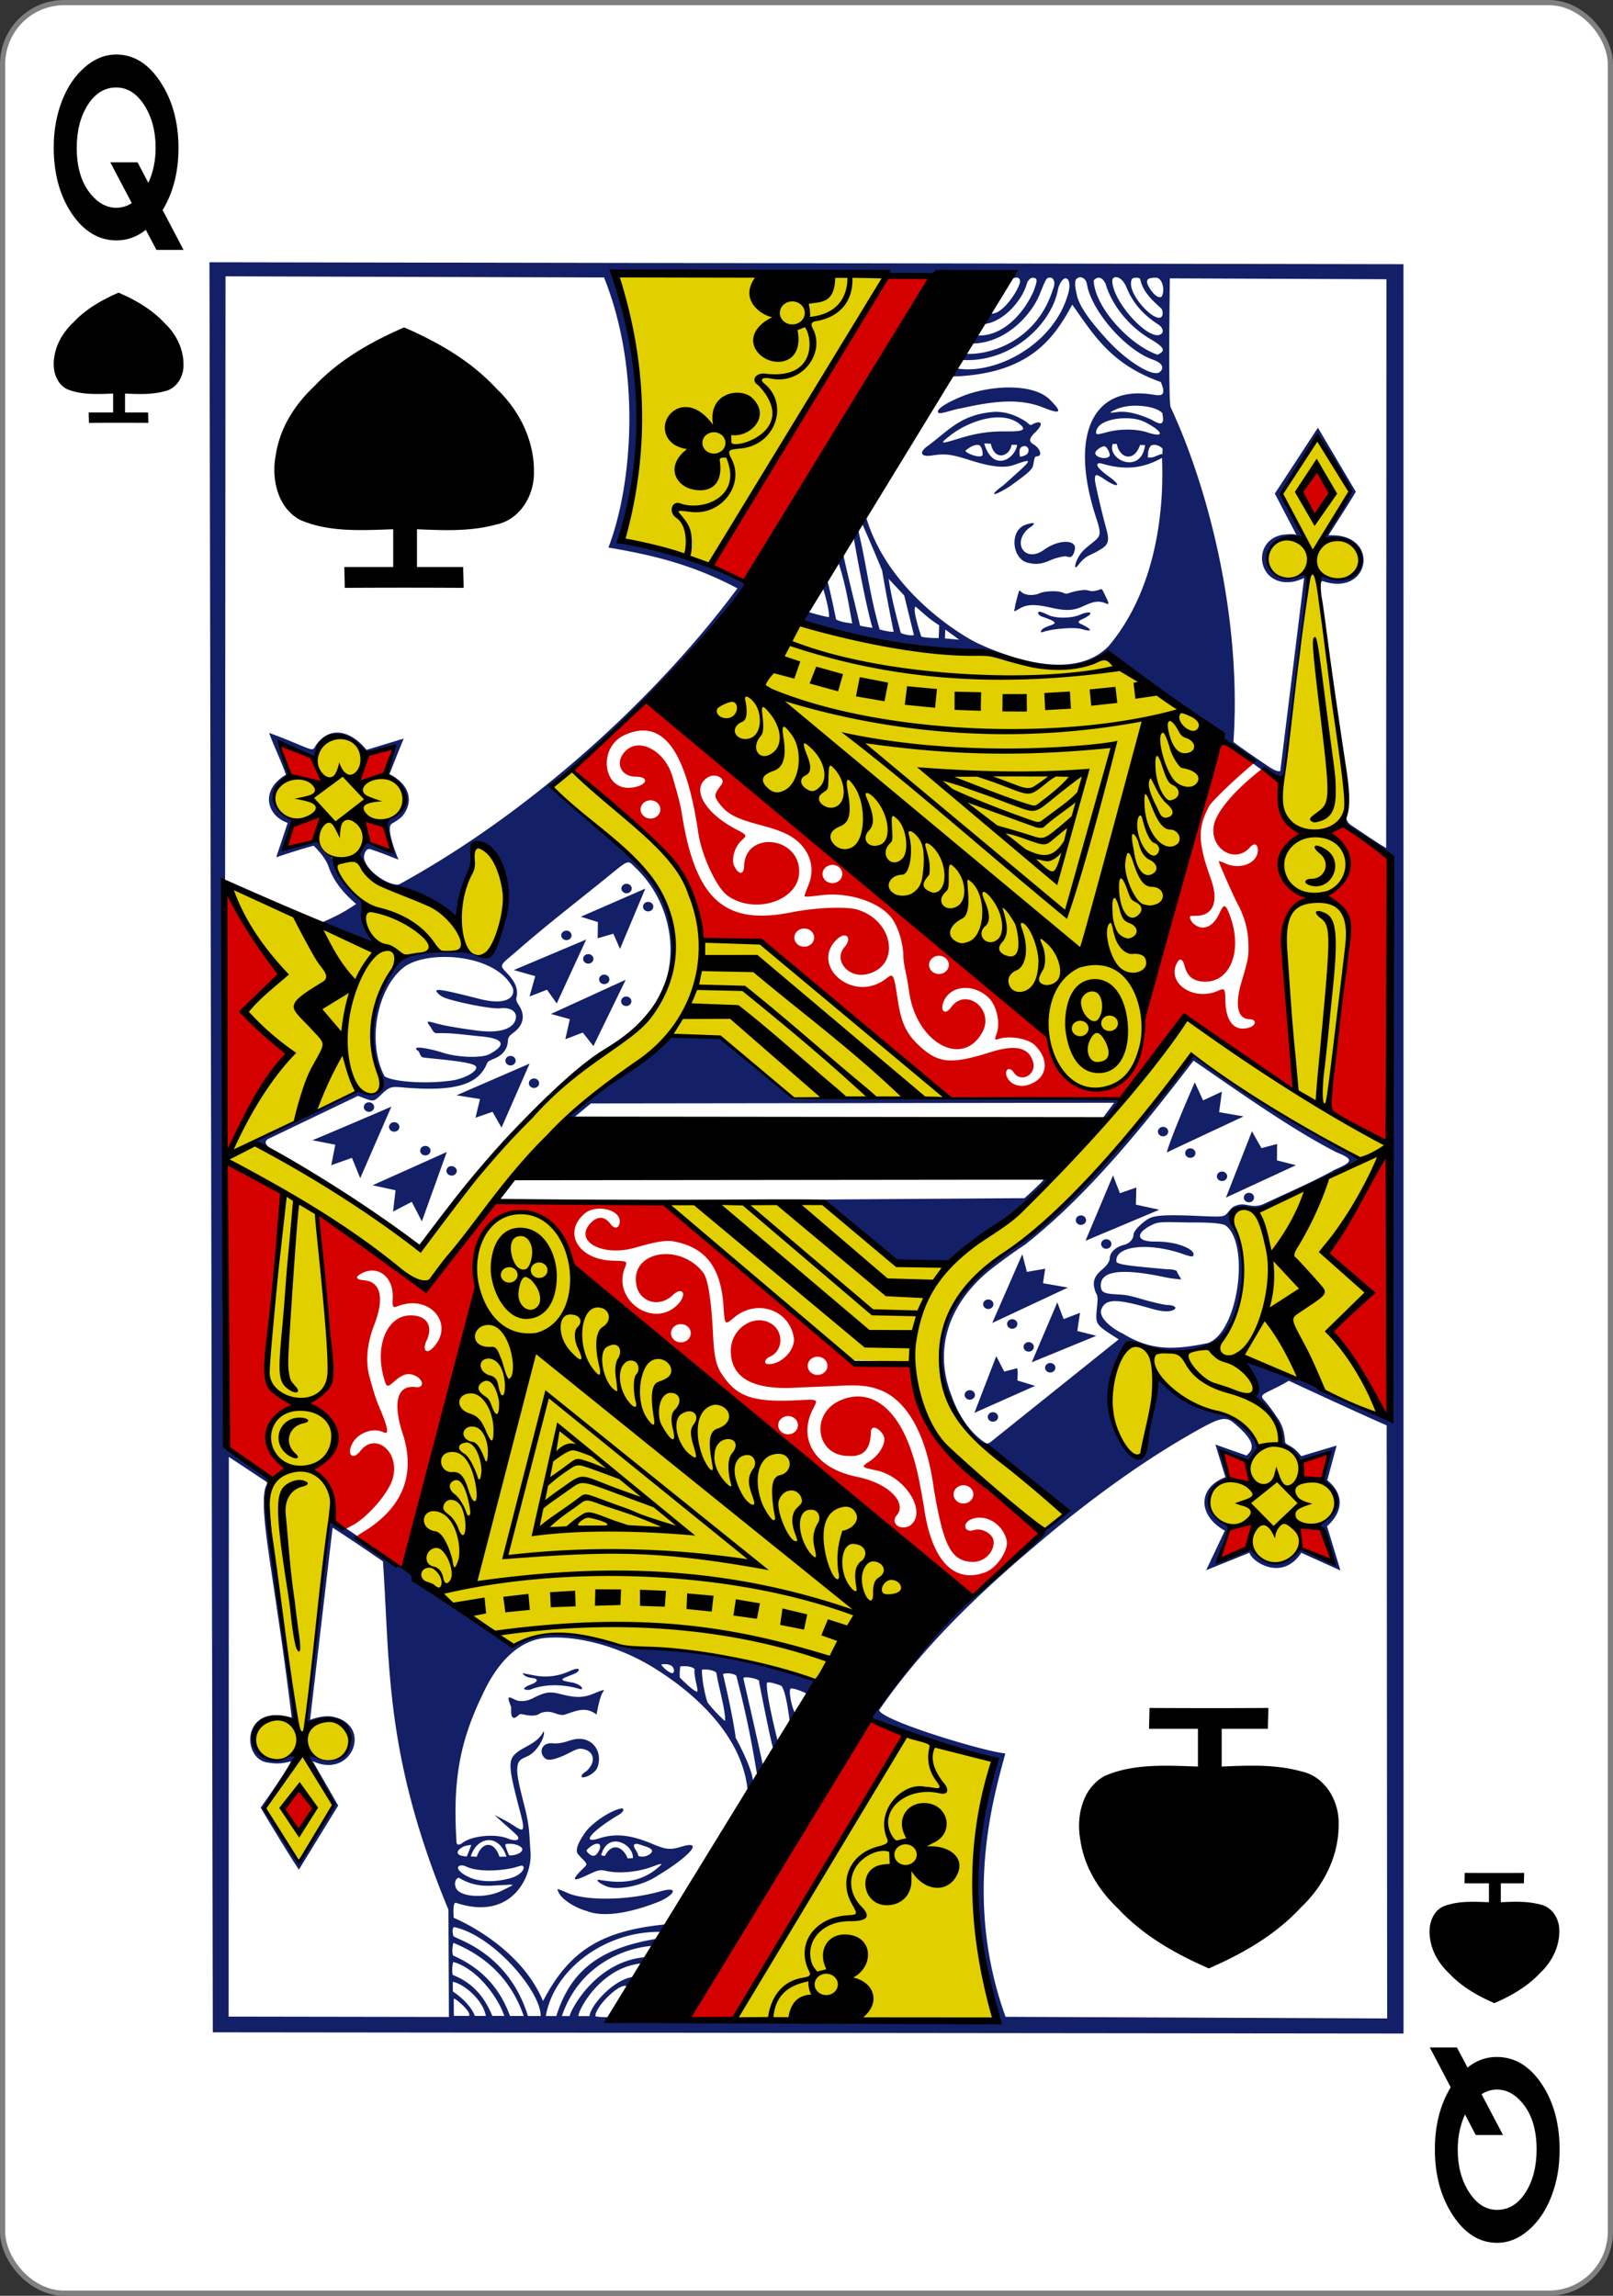 <svg xmlns="http://www.w3.org/2000/svg" width="234" height="333"><rect width="100%" height="100%" fill="#333333" stroke="none"/><g transform="translate(0 -719.362)"><rect width="233.244" height="332.244" x=".378" y="719.74" fill="#fff" stroke="gray" stroke-width=".756" rx="8.919" ry="8.946"/><g aria-label="Q" font-family="Levenim MT" font-size="3.772" font-weight="700" letter-spacing="0" style="line-height:0%;-inkscape-font-specification:&quot;Sans Bold&quot;" word-spacing="0"><path d="M32.313 622.413H27.54l-1.868-2.4q-2.315 1.265-5.16 1.265-4.687 0-7.878-3.206-3.177-3.22-3.177-7.906 0-3.004 1.452-5.549 1.452-2.544 4.054-4.053 2.558-1.495 5.505-1.495 4.6 0 7.777 3.277 3.177 3.278 3.177 7.892 0 4.298-2.79 7.417zm-4.916-12.204q0-2.961-1.97-5.06-2.012-2.142-4.959-2.142-3.062 0-5.017 2.085-1.94 2.07-1.94 5.146 0 3.507 2.515 5.548 1.97 1.596 4.47 1.596 1.438 0 2.703-.56l-3.78-4.874h4.8l1.898 2.459q1.28-1.898 1.28-4.198z" font-size="29.439" style="line-height:1.25" transform="scale(.824 1.214)"/></g><g aria-label="Q" font-family="Levenim MT" font-size="3.772" font-weight="700" letter-spacing="0" style="line-height:0%;-inkscape-font-specification:&quot;Sans Bold&quot;" word-spacing="0"><path d="M-251.727-837.182h-4.773l-1.868-2.4q-2.315 1.264-5.16 1.264-4.687 0-7.878-3.205-3.177-3.22-3.177-7.906 0-3.004 1.452-5.549 1.452-2.544 4.053-4.053 2.56-1.495 5.506-1.495 4.6 0 7.777 3.277 3.176 3.278 3.176 7.892 0 4.298-2.788 7.417zm-4.916-12.204q0-2.961-1.97-5.06-2.012-2.142-4.959-2.142-3.062 0-5.017 2.085-1.94 2.07-1.94 5.146 0 3.507 2.515 5.548 1.97 1.596 4.47 1.596 1.438 0 2.703-.56l-3.78-4.874h4.8l1.898 2.458q1.28-1.897 1.28-4.197z" font-size="29.439" style="line-height:1.25" transform="scale(-.824 -1.214)"/></g><path d="M12.899 780.702c0-.556-.031-.958-.031-1.514h3.545v-2.737c-2.244.072-4.673.24-6.774-.687-1.627-.893-2.076-2.97-1.748-4.68.281-1.927 1.353-3.638 2.75-4.957 1.82-1.946 4.14-3.26 6.562-4.316 2.472 1.075 4.843 2.431 6.685 4.428 1.66 1.56 2.765 3.764 2.731 6.071.036 1.665-.995 3.425-2.697 3.789-1.904.527-3.83.434-5.785.352v2.737h3.353c0 .556.03.958.03 1.514a669.463 669.463 0 0 0-8.621 0zM212.488 991.022c0 .556-.031.958-.031 1.514h3.545v2.737c-2.244-.072-4.673-.239-6.774.687-1.627.893-2.076 2.971-1.748 4.68.28 1.927 1.352 3.639 2.75 4.957 1.82 1.946 4.14 3.26 6.562 4.316 2.472-1.075 4.843-2.431 6.685-4.428 1.66-1.56 2.765-3.763 2.731-6.07.036-1.666-.996-3.426-2.697-3.79-1.904-.527-3.83-.433-5.785-.352v-2.737h3.353c0-.556.03-.958.03-1.514-2.632.019-5.778.019-8.621 0zM50.016 804.63c0-1.111-.061-1.915-.061-3.027h7.089v-5.474c-4.488.145-9.345.478-13.548-1.374-3.253-1.786-4.15-5.942-3.495-9.359.562-3.855 2.705-7.278 5.5-9.915 3.639-3.892 8.279-6.519 13.123-8.632 4.945 2.15 9.687 4.862 13.371 8.856 3.319 3.119 5.53 7.527 5.462 12.141.072 3.331-1.991 6.851-5.395 7.578-3.807 1.055-7.66.868-11.57.705v5.474h6.706c0 1.112.062 1.916.062 3.028-5.265-.037-11.558-.037-17.244 0zM166.757 967.094c0 1.112-.062 1.915-.062 3.027h7.09v5.474c-4.488-.144-9.345-.478-13.548 1.374-3.253 1.786-4.151 5.942-3.495 9.36.561 3.854 2.704 7.278 5.5 9.914 3.638 3.892 8.278 6.519 13.123 8.633 4.944-2.15 9.686-4.863 13.37-8.857 3.32-3.119 5.53-7.526 5.463-12.141.072-3.331-1.992-6.851-5.395-7.578-3.808-1.054-7.661-.867-11.57-.705v-5.474h6.706c0-1.112.061-1.915.061-3.027-5.264.037-11.557.037-17.243 0z"/><g stroke-width="3.181"><path fill="#e2cf00" d="m106.821 1012.357 24.767-41.552c-.003.01 5.972 2.124 12.96 3.81-6.74 16.123-.118 37.418-.118 37.418s-37.628.289-37.609.324zm-67.715-71.188c-1.372-17.679-1.384-34.756 1.797-48.898.059-.226-8.81-4.973-7.89-5.514 1.407-.83 18.913-9.216 18.913-9.216s1.18.622 2.2.528c.796-.073 1.543-.74 1.236-1.453-.728-1.687-2.024-5.885-1.234-10.107.455-2.426 1.885-5.095 3.367-6.727 3.303-3.64 10.823-1.702 13.011-1.759 1.39-.036 5.613-13.578-1.068-16.103-1.84-.695-6.086 8.546-3.152 10.627.442.313-5.902-3.095-10.763-5.13-.45-.189-2.434-1.603-2.877-3.466-.554-2.325 7.467-6.783 5.899-9.405-2.285-3.82-8.194-9.536-10.73-7.974-2.4 1.993-8.12 6.062-8.087 8.854 1.775 5.007 6.31 5.362 8.685 10.1.593 1.025 4.969 5.332 4.969 5.332-1.65 2.32 1.005 6.381 1.13 5.76l-20.752-8.382s4.698 33.059-.339 37.942c-.533.517 4.45-1.29 4.534-1.007 1.51 1.77 18.265 11.637 23.06 15.181 8.546-10.958 11.669-15.78 22.676-25.496 2.415-1.835 7.798-5.186 10.88-9.217 2.477-3.24 3.508-6.89 3.07-9.726-.567-3.667-.916-6.177-3.363-9.103-5.653-6.759-14.653-13.212-14.494-13.329l3.084-2.306s11.1 8.498 15.794 14.742c3.164 4.207 1.732 9.023 4.464 9.89.658.208 5.15-.13 6.623.133.179.032 32.657 21.26 26.76 22.472-8.166 1.677-21.18.553-21.18.553-9.276-8.383-13.756-11.142-19.299-8.529 0 0-14.055 11.304-22.171 20.158-4.626 5.047-8.491 11.365-11.587 15.429-1.193 1.565-16.07-11.67-15.922-10.086 2.187 14.384 3.417 31.71 1.68 43.453-1.194 9.975-2.824 20.687-3.56 29.887 0 0 2.502-.666 4.408-.038 1.03.34 1.777 1.222 1.865 2.202.548 4.381-5.563 3.355-5.705 2.975.007-.004 3.4 6.763 3.4 6.763s-5.312 8.418-5.164 8.052c.091-.227-4.799-7.488-4.799-7.488s3.732-6.057 4.202-7.318c.282-.757-5.373 2.5-5.8-2.231-.43-4.77 6.173-3.48 5.875-2.895-.778-9.778-2.537-19.89-3.646-28.13zm79.576 22.124c.146-.1-14.043-5.279-27.087-4.814-4.592-1.658-12.084-3.397-17.092-.329-5.62-3.523-10.469-7.399-15.396-11.24 1.382-.014 6.616-30.722 10.022-41.418-1.485-13.295 12.397-13.263 13.582-2.614 14.927 14.288 33.21 29.071 52.056 43.618-3.013 5.74-13.86 10.102-16.085 16.797zm32.873-93.977c-17.019-16.062-52.646-44.785-52.646-44.785l16.732-15.011c8.762 2.424 17.769 4.453 27.954 4.564.04.037 11.153 4.686 17.088.015l15.397 11.295s-6.453 31.016-10.229 41.839c.072 4.29-1.697 9.51-6.292 10.28-3.923.656-6.93-4.478-8.004-8.197zm34.53-37.089c1.797-10.083 2.178-17.424 3.434-29.19-7.694 2.066-7.571-7.495-.023-4.968l-3.488-7.124 5.2-8.009 4.746 7.622-4.111 6.743c8.518.4 6.449 7.691-.884 5.918 1.362 11.275 4.386 22.668 4.218 33.812 2.602 17.877-3.325 42.738-2.353 43.33l8.298 5.283-1.493 38.884-13.109-5.324-3.91 2.423c1.25 2.29 2.84 4.487 3.374 6.974 0 0 9.022 6.87 7.764 9.003.581.316-6.446 8.865-8.504 8.648-3.928-.413-8.514-5.096-9.765-8.429-1.102-3.351 8.125-6.62 6.966-9.072-1.385-2.933-4.895-4.349-8.006-5.215-4.29-1.195-6.248-4.333-6.445-4.333 0 0-1.691 12.426-3.296 11.43-6.453-4.008-2.01-16.683-.812-16.328 0 0 2.82.603 6.153.897 11.741 1.154 10.971-12.165 8.707-18.615-.568-1.53.325-1.54.262-1.56-.545-.174 1.9-.045 3.975-.605 5.705-1.541 14.452-6.878 14.452-6.878-9.17-4.71-17.262-10.081-24.521-15.173 0 0-6.768 10.61-14.78 17.963-5.832 5.354-6.783 7.178-16.54 14.068-.19.134-7.4 8.057-3.991 17.327 2.917 7.933 16.992 16.538 16.888 17.11l-2.78 2.44c.113.143-19.925-11.51-19.434-24.006-.022-.472-9.116-.65-9.116-.65l-26.39-22.637 22.392-.053 11.48 8.679 7.183.355c.469.382.733-1.749 7.068-6.091 12.104-8.297 27.121-29.628 27.121-29.628s15.819 10.3 15.834 10.301c-.763-15.43-3.428-32.026-1.764-45.322zm-57.524-73.006s-16.51 28.483-25.56 41.899l-12.777-3.402c5.381-13.103.3-38.102-1.047-38.733z"/><path fill="#131f67" d="m30.386 757.403.486 256.742 172.742.176-.011-256.64zm119.707 186.246c8.208-7.01 16.325-12.796 23.912-16.998 2.942-1.63 3.834-1.868 4.987-.897 1.88 1.584 3.05 2.961 2.433 4.067-.139.25-.583.663-.583.663l-4.524-1.596 1.458 4.74c-4.077 1.524-4.011 5.59-.084 7.751l-2.716 5.739 6.293-2.543c.239 1.252 4.717 4.286 7.515.013l5.674 2.566-1.945-6.418c1.868-1.636 2.96-4.254.032-6.673l1.36-5.023-5.132 1.532c-1.282-1.623-2.028-1.513-2.323-1.955-.086-.604-.1-2.011-.95-3.31-.703-1.073-1.508-2.213-2.26-3.012-.399-.624-.08-.676 1.97-1.695a26.366 26.366 0 0 0 1.76-.963s10.084 4.688 14.198 6.473l.071 86.024-55.362-.238c-6.194-17.157-1.693-31.97-.031-38.205-2.903-.228-17.867-4.726-18.312-6.267 5.947-8.684 14.012-16.57 22.559-23.775zM42.318 968.504c-7.217-2.163-7.305 5.86-3.617 6.487.956.163 1.955.297 3.452-.146.37.071-4.338 6.719-4.338 6.719s3.748 6.308 5.545 8.989l5.703-9.299-3.705-6.447c5.816 2.746 8.845-5.4 2.735-6.476-1.477-.188-3.11.491-3.11.491l3.267-27.875c2.588 1.628 7.308 4.893 7.308 4.893 1.047 15.362.234 28.163 9.5 50.526l.066 15.55-31.956-.052.03-81.184 5.585 3.701c.119.46-.891.15-.357 5.801.483 5.105 2.15 13.958 3.892 28.322zM157.45 759.992c.255.333.235.843.454 1.52 1.285 3.978 5.772 8.76 9.353 10.02 1.254.442 1.74 1.11 1.014 1.778-.917.843-4.69-1.473-7.472-4.474-2.527-2.724-4.211-4.978-4.582-6.687-.22-1.014-.33-1.666-.165-2.193.465-.591 1.04-.426 1.398.036zm4.47-.423c.473-.001 1.109.514 1.49 1.451.916 2.253 2.355 3.938 4.608 5.398.598.387.834.966.53 1.303-.113.125-.26.187-.426.23-1.76.45-6.383-4.503-6.746-7.573-.079-.667.175-.808.543-.81zm5.763.07c.936-.002 1.381 1.8.837 2.743-.354.297-1.129-.164-1.815-1.347-.59-1.018-.352-1.392.978-1.396zm-3.135.024c.21-.006.643-.108.862.174.357 1.862 1.876 3.212 3.088 4.292.203.353.297 1.092-.15 1.284-1.064.433-4.259-2.93-4.277-4.873-.006-.585.188-.87.477-.877zm-4.065 1.173c1.116 3.4 3.829 6.176 6.26 7.619 1.737 1.024 2.408 1.606 1.6 2.126-.2.13-.403.228-.45.222-4.072-1.442-9.07-6.894-9.23-10.747.889-1.047 1.67.129 1.82.78zm-14.127 14.727c-2.143 0-4.767.445-6.9 1.334-2.967 1.237-3.712 2.061-3.28 2.36.31.212 2.22-.54 3.178-.654 5.165-1.17 8.718-1.454 12.08-.096 2.6 1.051 2.616.57.873-1.174-1.264-1.266-3.523-1.769-5.951-1.77zm18.194 2.641c1.708-.013 3.452.358 4.07 1.094.478 2.38-.807 1.29-1.843.815-1.497-.64-3.213-1.195-4.816-.97-1.03.144-1.059.096-.474-.208.88-.492 2.128-.72 3.063-.73zm-20.24.894c-4.884.342-6.579 2.618-9.736 4.963-1.297.907-1.003 1.61.576 1.375 1.948-.292 2.734-.22 5.39.622 2.899.918 4.977 1.3 6.573.738 3.017-1.064 2.757-.887-1.56 2.958-2.31 1.706-1.379 1.617.96.141 1.729-1.27 2.918-2.079 3.28-2.776.175-.339.193-1.553.518-1.552 1.097.002.534-1.262-.462-1.8-.654-.43-.507-.88.343-1.707 1.333-1.29.881-1.874-.565-1.072-.255.127-.38-.268-1.26-.76-1.394-.78-2.57-1.143-4.057-1.13zm3.517 1.697c1.179.918.673 1.171-1.902 1.144-2.177-.022-4.03.186-6.618.973-2.937.894-3.117.916-1.39-.437 2.376-1.862 7.2-3.726 9.91-1.68zm15.255-.767c1.185-.021 2.184.135 3.085.595 2.458 1.256 3.003 2.341.267 1.453-1.717-.558-4.037-.484-5.642-.076-1.656.42-1.942.569-1.716-.255.277-1.01 2.032-1.68 4.006-1.717zm-19.351 3.66c.578 2.698 2.796 1.82 3.018.193l.81.004c-.349 2.165-3.547 3.972-4.78-.197.262-.006 1.422.07.952 0zm17.678.075.601-.017c.392 2.068 2.473 2.748 3.383.163l.727.015c-.565 4.312-5.507 2.203-4.71-.161zm-19.375.17c.4.131.58 1.142.512 1.409-.14.552-2.095-.04-2.509-.58.41-.4 1.376-1.032 1.997-.829zm26.615.502-.007.755c-.903.199-1.28.666-2.123.511.049-.482-.038-1.145.453-1.707.616-.3 1.348.07 1.677.441zm-19.713.842c-.41.297-.973.328-.973.328-.087-.723-.218-1.536.759-1.541.641.174.595.906.214 1.213zm11.275-1.181c.343.023.744.812.79 1.27-.102.755-2.113.45-2.111-.3 0-.316.842-.97 1.32-.97zm-18.467 28.526c-1.552-.719-13.318-7.343-16.312-19.027l-.602 1.193c1.274 2.799 3.152 7.344 3.152 7.344-.079-.392.475 3.043 1.664 8.875-.637.006-1.34-.162-2.031-.334-1.544-5.34-1.903-9.525-3.198-14.75l-.57 1.458s1.622 9.375 2.726 13.04c-.635-.056-1.804-.3-1.804-.3-.919-3.954-1.63-6.606-2.493-10.572l-.803.957c1.144 3.256 1.587 6.166 2.16 9.283-.79-.11-1.584-.182-2.336-.57 0 0-1.178-5.687-1.335-5.77-.454.42-.641.962-.641.962-.048-.052 1.024 3.153.945 4.472-.756-.117-2.067-.468-2.992-.756-.484.296-.737.79-1.11 1.235.452 1.81 27.467 5.77 25.85 4.27-.01.157 11.905 4.836 18.568.887 0 0 11.56 7.94 16.075 11.111 0 .36 1.563 2.041 3.19 3.111l4.577 3.264c1.33.957 1.864.267 2.07-1.53.229-2.002 1.83-15.492 2.204-18.367 1.394-9.69 1.392-9.586-.204-9.143-2.44.678-4.633-.212-4.629-2.514.003-1.408.711-2.574 2.338-3.116.462-.145 1.064-.157 1.755-.144.315.054.9.09.961.101.777-.039-2.995-6.367-2.995-6.367s3.627-5.94 5.37-8.153l4.665 7.834-3.845 6.897c7.465-.505 6.718 8.151-.583 5.24 0 0-.048 2.572-.033 2.384.071-.736.062-1.365.314-1.503 7.074 2.487 8.534-7.037.905-6.61 1.26-2.017 2.662-4.102 3.97-6.326l-5.496-9.286-6.25 9.554 3.125 5.976c-.704-.17-1.27-.068-2.026.002-4.619.865-3.64 7.724 1.64 6.79.603-.107 1.51-.527 1.51-.527l-3.46 28.005s-.336.25-1.702-.66c-1.577-1.053-4.88-3.339-5.09-3.573 1.216-17.906-3.602-36.754-9.122-48.56-.35-.905-.108-18.67-.108-18.67l31.425.126-.04 82.509c-1.641-.963-3.415-2.229-5.103-3.331-.505-.38-.819-.828-.6-1.55-.558 1.097-.223 1.568-.223 1.568l6.93 5.127-.43 81.2s-11.192-5.346-18.084-7.928c-3.11-1.177-3.25-.84-3.25-.84.01-.005 2.19 4.558 1.564 5.38 1.48 1.317 3.967 4.074 4.083 6.768 1.326 1.063 1.698 1.196 2.691 2.724l4.165-1.382-.952 4c4.42 2.868.151 6.708-.668 6.352 0 0 1.946 3.87 2.388 5.632-.699-.045-4.2-1.805-5.177-2.222-2.548 4.609-6.83.73-6.864.05l-4.761 1.947 1.694-4.995c-3.061-1.724-5.126-4.328-.167-7.12l-1.136-3.9 4.072 1.484s.762-1.126 1.341-1.947c-1.512-6.126-11.535-4.984-14.743-10.497 0 0-.804 6.874-1.619 9.361-.329 6.576-5.309-.085-5.295-7.041.003-1.571 2.152-6.853 2.877-7.109.754-.095 7.9 3.107 12.71-.055 2.19-2.096 5.974-7.994 2.368-17.245-1.195-2.138 2.284-2.403 3.412-1.68 0 0 10.463-5.029 15.187-7.452-7.909-4.027-24.35-14.734-24.338-15.24-2.202 3.213-4.723 5.907-8.267 10.451-5.744 6.219-10.236 12.13-17.52 17.096-10.242 6.857-12.658 13.772-9.82 21.9 1.148 3.511 3.466 7.076 7.272 8.314 1.933 1.81 9.701 8.62 9.701 8.62-13.01 10.895-21.946 19.857-28.22 29.767 5.275 2.57 18 6.302 18 6.302-4.756 14.497-2.625 26.022.47 37.592 0 0-36.96-.016-56.138-.603-.165.149-2.24.044-2.267-.078-.073-1.294 3.463-4.843 4.519-4.345.532-.482 1.656-.726 1.455-1.32-2.645-.295-6.668 3.918-6.83 5.663l-1.579-.002c-.323-.261 2.878-7.123 9.267-7.66-.067.247.858-.533.165-.868-7.448.802-10.93 8.421-10.71 8.526l-1.151-.002c2.546-7.495 9.143-9.85 12.959-10.17.037-.015 1.238-.399.917-1.056-8.434 1.338-12.644 4.699-14.683 11.224l-1.52-.002c1.11-6.62 8.502-12.41 16.845-12.207.261-.153.581-.332.447-1.085-9.262.948-13.884 3.792-17.702 11.125-3.388-8.156-12.837-12.039-12.95-12.073 0 0-.223-2.282.305-2.187 8.062 2.708 11.154-3.75 10.824-7.507-.184-2.09-.055-3.242-.807-6.255-.67-2.688-1.166-4.499-1.11-5.665.055-1.154.447-1.387 1.372-1.772 1.73-.72 2.818-3.338 2.434-3.66-.892 1.905-3.241 2.23-4.326 3.508-.866 1.053-.488 2.733 1.04 8.565.93 3.554-.178 1.919-2.364.803l-1.46-.765c.978.931 2.013 1.809 3.01 2.722.892.755.39 1.22-.89.782-1.844-.853-5.402-.503-6.767.565-.532.348-.72.312-.854-.01-.58-9.056.463-14.623 3.725-21.422 2.11-4.622 5.244-8.08 9.417-8.32 4.205-.315 10.246 1.054 15.73 4.504 6.44 4.051 12.71 10.206 13.364 17.746.026.088.497-.643.711-1.03.297-.895-.774-3.589-2.448-6.712-.306-2.347-1.173-6.464-1.855-9.249.523-.219 1.637-.094 1.95.258 1.17 4.604 2.004 8.19 3.005 14.358.013.602.853-.89.856-1.287-.143-.92-2.905-12.99-2.85-12.715.017-.41 2.642.133 2.28.513 0 0 1.977 10.125 2.12 9.812l.676-.858s-1.891-7.396-1.65-8.82c.163-.218 1.639.226 2.106.461.586.728.958 3.366 1.202 5.166.678.48.815-.903.765-1.269-.488-.717-1-3.39-.612-3.526.305-.108 1.996.515 2.32.782.381.315 1.86-1.568 1.486-1.894-7.977-2.835-18.046-4.498-25.624-4.621-1.761.004-2.46-.227-5.159-1.131-6.874-2.303-12.566-.03-13.4.694-8.39-5.4-17.75-12.936-25.205-17.747-.35-.215-1.187-.344-1.28-.344-1.2 8.353-2.045 18.019-3.069 25.728-.416 3.052-.465 3.29-.314 3.377.131.075.39-.046.493-.095 2.458-.831 4.676-.284 5.848 1.765.586 2.929-2.193 4.851-5.116 3.456-1.085-.518-1.241-.416-.748.56.853 1.76 3.313 6.392 3.313 6.392.004.002-3.347 6.277-5.038 7.983-1.64-2.454-3.734-4.937-4.64-7.616 1.297-2.332 3.745-5.334 4.52-7.634-.11-.074-.774-.012-1.237.21-4.273 1.857-4.952-1.653-4.893-2.914.12-2.564 2.542-3.106 6.055-1.905-3.755-23.301-4.541-36.576-3.573-35.138 0 0-4.584-3.035-6.861-5.092l.115-169.65 54.91.164c5.57 13.858 3.998 30.51.636 39.176 5.941 1.012 11.941 2.317 18.717 5.92-11.487 15.483-29.505 32.208-49.007 42.902-1.105.458-4.729-1.635-5.151-3.699-.098-.48.192-1.423.776-1.405 1.43.431 2.816 1.022 4.213 1.55 0 0-1.939-4.51-.998-5.194.612-.37 1.113-.678 1.506-1.059 1.401-1.664 1.293-3.556-.185-5.011-.595-.578-1.29-.977-1.638-1.124 0 0 1.38-3.514 2.072-5.171l-5.409 1.641c-1.746-2.242-4.961-3.99-7.346-.66-.455.889-.361.752-3.705-.62-1.895-.777-3.064-1.175-3.064-1.175.708 1.955 1.635 3.793 2.444 6.056-3.729 2.185-2.887 5.882.246 6.99l-1.661 4.988s3.523-1.205 5.433-1.673c0 0 1.671 1.556 2.165 3.03.846 2.532 2.776 4.368 3.997 5.415-2.04 1.374-3.047 1.836-5.342 2.85l7.912 2.965c-.489-1.546-1.536-2.694-1.638-4.648-.09-1.674-.194-1.705-1.364-2.84-1.915-1.529-2.2-3.572-3.274-5.242-.75-.42-1.348-1.26-1.907-2.209-1.205.104-3.929 1.348-4.443.9-.631-.624 1.103-3.808.912-4.127-1.39-.112-5.278-2.918-.635-6.03l-1.47-5.076s3.528 1.43 5.218 2.23c1.185-5.068 6.54-2.628 7.402-.442 0 0 4.25-1.282 3.985-.236-.12.938-.814 3.28-.814 3.28 3.814 3.127 3.02 4.658-.087 6.7-.05 1.654.698 4.227.698 4.227s-2.16-.889-3.583-1.263c-.57.525-1.219 1.474-1.112 1.963.958 3.947 6.228 5.053 14.03 9.098.273-2.548 2.185-6.029 2.407-9.087.138-2.23.221-2.265 1.92-1.55 4.47 2.99 3.09 11.185 1.451 14.545-.97 1.902-1.127 1.853-3.004 1.298-2.6-.769-7.198-.468-9.729.32-3.5 1.316-5.164 8.513-5.206 10.7-.066 2.079.104 4.14 1.281 6.71.487 1.643-.415 2.908-2.02 2.465-.36-.1-1.216-.403-1.216-.403l-15.112 7.183 2.841 1.549s-2.094-1.158-.793-1.782l12.956-6.213c2.41.872 2.087 1.049 3.653-.453.938-.887 1.397-.904 2.65-.791 7.631.688 11.014-.332 12.339-3.282.199-.442.123-.427.903-.789 1.445-.515 2.126-1.452 2.202-2.628.05-.77.412-.876 1.05-1.414 1.188-1.004 1.431-2.265.686-3.562-.35-.61-.62-.803-.472-1.436.247-1.06-.176-2.164-1.277-3.334-1.269-1.347-1.26-1.12 1.136-3.173 4.707-4.115 8.855-7.264 13.434-10.987 3.131-2.547 2.793-2.365 4.008-1.195 4.472 4.305 6.217 11.01 4.189 16.902-.096.276-.138.245.097 0 1.27-1.324 1.318-7.995.24-10.955-1.313-3.637-2.588-5.532-6.948-9.099-2.721-2.276-10.127-8.844-10.127-8.844 10.808-8.62 22.453-19.336 28.99-29.196-3.339-3.315-18.84-6.392-18.84-6.392 1.937-3.692 5.787-20.287-.715-38.704l55.707.684 1.981.127s.3-.105.458-.143c.534-.128.8.22.67.77-.413 1.404-2.654 4.69-4.23 4.415-.701-.252-.506.995-.822 1.513 2.486-.293 5.405-3.194 6.14-6.072.402-.605.662-.706 1.06-.589.459.136.343.539-.157 1.93-1.562 3.481-4.723 6.713-8.39 6.384l-.478 1.187c4.948-.065 8.782-4.34 9.919-7.54.793-1.903.824-2.16 1.617-1.976.655.562.248 1.366.023 2.028-2.5 7.33-9.337 9.279-12.738 8.954-.41-.048-.482.307-.36.91 7.308.458 13.14-5.343 13.973-10.328.403-1.384 1.098-1.855 1.498-1.222.225.559.149 1.128.036 1.66-2.012 7.867-11.111 12.321-16.665 11.036-.256-.222-.677.865-.073 1.254 11.216-.372 14.688-5.707 17.255-10.421 3.043 4.252 5.53 8.636 12.836 11.22 0 0 .727 1.484.151 1.816-.303.174-.766.092-1.437-.01-8.91-1.342-11.871 6.34-8.1 17.83 1.033 3.145.569 2.663-1.655 4.627-1.06.936-1.567 2.598-1.289 2.637.38-.197.507-.736 1.435-1.442.404-.308 1.232-.601 1.843-.989 1.65-.88 1.637-1.483 1.049-3.57-.438-1.551-1.549-6.27-1.55-6.748 0-.904.23-.809 1.455.003 1.708 1.173 2.678 1.091.611-.411-.8-.583-1.32-1.036-1.562-1.362-.328-.444-.124-.73.543-.535 3.07.893 5.706.832 8.69-.837.327 7.576-.825 19.067-7.717 27.274-5.287 5.459-15.38 1.305-19.113-.428zm8.114-17.394c-.205.008-.941.148-1.397.387-2.028 1.068-1.552 4.866.658 5.375.89.205 1.696.318 3.192-.338.89-.39 2.137-.695 2.487-.56.733.284.967-.314 1.124-.989.354-1.509-2.329-1.549-4.467.008-2.697 1.965-4.756-.944-2.214-3.128.847-.503.822-.763.617-.755zm-20.94 8.092 2.257 2.416 1.411 5.753c-.862.134-1.907-.31-1.907-.31-.7-2.602-1.385-5.208-1.761-7.86zm30.808 1.496a.292.292 0 0 0-.076.019c-.096.038-.518.213-1.1.272-.337.034-.845-.188-1.207-.167-.99.055-1.917.322-2.164.416-.305.116-.605.164-.865.022-.738-.402-2.89-.292-3.544.06-.776.304-1.646.306-2.281.002-.274-.131-.554-.462-.603-.416-.102.093-.518 1.72-.644 2.35.003.22-.167.59-.068.627.126.047.533-.292 1.035-.527 1.028-.482 2.177-.443 4.193.016 2.49.567 3.46.405 4.931-.285 1.172-.549 1.883-.68 2.66-.482.193.05.703.295.773.233.137-.122-.238-.804-.56-1.478-.233-.488-.318-.68-.48-.662zm-26.873 2.552c2.183 1.916 2.02 1.752 3.398 2.7l-.07 1.842s-1.692.032-2.521-.207c-.261-.717-1.392-4.318-.807-4.335zm17.99 1.267c.148.094.363.193.66.287 3.48 1.21-.162.901-.511 2.048 0 .104.158.12.33.058 1.195-.431 4.115-.707 5.442-.468 1.723.54 1.831.169.176-.632-1.212-.442.259-.74.754-1.125 1.03-.608.323-.86-.987-.284-1.311.578-3.643.565-4.705.013-.47-.22-.928-.427-1.145-.44-.446-.017-.21.413-.014.543zm-13.712 2.042 2.035 1.474-2.083-.188zM90.9 847.55c-.412 0-.748.308-.749.688 0 .38.334.69.746.69.411.001.747-.308.748-.687 0-.38-.334-.69-.746-.69zm2.719.7-9.356 4.08 2.469.768-.024 2.36 2.276-.666.96 2.206zm.41 1.93c-.411-.001-.747.307-.748.687 0 .38.334.69.746.69.411.001.747-.307.748-.687 0-.38-.334-.69-.746-.69zM82.17 854.35c-.412 0-.747.304-.748.684 0 .38.334.69.745.69.412 0 .748-.308.748-.688.001-.38-.333-.685-.745-.686zm2.87 1.287-10.501 4.431 3.108.878-.827 2.954 2.536-.978 1.41 1.986zm.306 2.118c-.412-.001-.748.308-.748.687-.001.38.333.69.745.69.412.001.742-.307.743-.687 0-.38-.329-.69-.74-.69zm-20.822.41c3.946 0 8.369 1.393 9.873 4.513.4 1.56-1.263 2.485-4.805 1.582-5.857-1.492-6.95-1.66-5.978-.74.128.121.386.419 1.262.696 2.206.697 6.476 1.507 7.628 1.4 1.575-.19 2.663.488 2.268 1.698-.45 1.375-2.494 1.934-5.568 1.53-3.182-.42-4.934-.76-5.992-1.058-1.357-.381-1.405-.349-.763.532.334.459.366.826.863.913 2.102-.106 4.34.268 6.27.44 3.464.291 4.004 1.198 1.457 2.579-1.207.654-4.814.469-6.863-.216-1.464-.489-4.822-1.19-3.529-.245.311.227.203.784.745.96 1.776.229 6.798.562 7.582 1.219.505.423-.636 1.493-2.982 2.05-3.53.61-8.808.345-10.2-.536-2.572-4.855-1.168-12.791 2.879-15.888 1.29-.928 3.486-1.43 5.853-1.43zm23.133 2.566c-.411 0-.742.308-.743.688 0 .38.33.685.74.686.412 0 .748-.304.749-.684 0-.38-.334-.69-.746-.69zm3.116.74-10.845 4.962 2.74.756-.655 2.909 2.54-.962 1.535 1.96zm.079 2.437c-.412 0-.747.308-.748.688 0 .38.334.69.745.69.412.001.748-.307.748-.687.001-.38-.333-.69-.745-.69zm6.29 5.882c-4.813 4.307-10.234 7.717-15.188 11.9l1.071-.038 2.7-2.24 75.9-.097-1.777 2.386.745.297s2.282-3.102 2.128-3.245c-16.676.017-29.548-.04-47.842.048-3.328-3.053-6.845-5.914-10.325-8.815zm-23.076 2.73c-.412 0-.748.308-.748.688-.001.38.334.69.745.69.412.001.742-.308.743-.688 0-.38-.329-.69-.74-.69zm99.088.686c6.547 4.501 14.305 10.021 20.746 13.3 2.58 1.04 2.33 1.392-.296 2.532-2.582 1.475-6.877 3.374-10.459 5.034-1.552.538-2.228-.168-3.33.018-.794.185-1.02.323-1.495.899-.777.945-.566.913-4.712.733-4.183-.18-5.908-.097-6.808.325-.865.405-2.351 1.793-2.353 2.37 0 .555-.475 1.266-1.337 1.503-1.004.224-2.163.955-2.116 2.093-.27.856-.838 1.234-1.343 1.703-1.194 1.108-1.077 1.981-.734 3.013.158.462.402.355.275 1.72-.29 3.128-.522 2.864 3.1 5.185l-18.558 14.87c-.43.312-.556.28-.946.032-2.257-1.552-3.825-4.113-4.726-6.675-3.115-7.963.72-14.495 5.807-18.487 1.763-1.384 4.13-3.033 4.79-3.447 9.58-7.514 17.92-18.164 24.495-26.72zm-96.324.428-10.602 4.599 3.41.536-.658 2.719 2.473-.86 1.304 2.294zm.643 2.158c-.411 0-.747.308-.748.688 0 .38.334.685.746.686.411 0 .742-.304.743-.684 0-.38-.33-.69-.74-.69zm97.059 3.183-1.198-2.626s-3.36 7.6-4.073 10.176a4362.27 4362.27 0 0 1 11.15-5.231l-3.553-.615.407-2.978zm-121.003.275c-.412-.001-.747.308-.748.688 0 .38.334.69.745.69.412 0 .748-.308.749-.688 0-.38-.334-.69-.746-.69zm3.243.633s-7.889 3.4-11.45 4.868l3.321.647-.589 2.98 3-1.074 1.204 2.948zm.418 2.252c-.412 0-.748.308-.748.688-.001.38.334.685.745.685.412.001.747-.303.748-.683 0-.38-.334-.69-.745-.69zm111.543.675c-.412 0-.747.303-.748.683 0 .38.334.69.745.69.412.001.743-.308.743-.687.001-.38-.328-.685-.74-.686zm12.887.644-3.77 9.615 10.155-4.697-2.753-.699.018-2.38-2.267.605zm-119.915 2.12c-.412-.001-.748.308-.748.687-.001.38.334.69.745.69.412.001.747-.307.748-.687 0-.38-.334-.69-.745-.69zm110.974.353c-.412 0-.742.308-.743.688 0 .38.329.685.74.686.412 0 .748-.304.748-.683.001-.38-.333-.69-.745-.69zm-107.865.532-10.76 4.823 3.335.726-.372 3.098 2.716-1.418 1.467 2.828zm.668 2.047a.684.684 0 0 0-.706.688c-.001.38.333.685.745.686.412 0 .742-.303.743-.683 0-.38-.37-.69-.782-.69zm111.8.789c-.411 0-.747.308-.748.688 0 .38.334.685.746.685.412.001.747-.303.748-.683 0-.38-.334-.69-.745-.69zm-14.82 3.14-.995-2.591-3.995 9.492 10.705-4.505-3.393-.74.065-2.48zm-10.865-2.062c-.122-.006-.23.025-.23.1 0 .219-2.738 2.68-2.738 2.68l-31.573.217c.065.005 2.627.663 2.627.663 4.135 3.06 10.615 8.488 10.615 8.488l7.839-.276c4.347-3.925 10.875-6.905 13.793-11.758-.071-.065-.21-.107-.333-.114zm29.591 2.006c-.412 0-.747.308-.748.688 0 .38.334.685.745.686.412 0 .743-.304.743-.683.001-.38-.328-.69-.74-.69zm-24.378 3.277c-.412 0-.742.304-.743.683 0 .38.329.69.74.69.412.001.748-.307.748-.687.001-.38-.333-.685-.745-.686zm16.026 1.02c2.263-.006 4.442.069 5.006.467 3.493 2.724 1.81 15.426-2.601 17.023-4.84.997-8.187 1.178-12.382-1.385-1.19-.537-3.55-2.16-3.086-3.497.632-1.642 2.362-1.52 7.32-.087 1.809.523 2.805.42 3.267.095.433-.303-.132-.644-1.057-.648-.373-.002-1.976-.37-3.313-.751-1.887-.54-2.43-.698-3.65-.766-2.053-.116-2.65-.191-2.647-1.35.004-2.164 3.265-2.445 9.265-1.165.717.153 2.017.324 2.336.315.232.082-.455-.717-.57-1.195-.216-.17-.604-.252-1.626-.285-3.859-.356-7.062-.603-7.13-1.07-.337-2.29 4.656-2.906 9.83-1.06 1.328.474 1.354.28 1.345-.078-.018-.66-2.24-1.816-5.523-1.79-3.192.026-2.744-1.47-.118-2.59.898-.384 3.07-.175 5.334-.182zm-12.35 2.436c-.412 0-.742.308-.743.688 0 .38.329.69.74.69.412 0 .748-.308.748-.688.001-.38-.333-.69-.745-.69zm-11.512 4.735-.67-2.568-4.362 9.981 10.98-5.138-3.616-.633.32-2.101zm-5.597 4.002c-.412-.001-.748.308-.748.688-.001.38.333.69.745.69s.742-.308.743-.688c0-.38-.329-.69-.74-.69zm10.924 2.85-.919-2.428-3.705 8.689 9.368-3.844-2.763-.701.398-2.634zm-7.452.014c-.412 0-.747.308-.748.688 0 .38.334.69.745.69.412.001.743-.308.743-.687.001-.38-.328-.69-.74-.69zm2.39 3.325c-.411 0-.747.303-.748.683 0 .38.334.69.746.69.411.001.742-.308.743-.687 0-.38-.33-.685-.74-.686zm-4.708 2.028-3.175 8.23 8.804-3.916-2.57-.785s.146-1.852-.097-1.766c-.153.054-1.81.478-1.81.478zm7.828.998c-.412 0-.748.303-.748.683-.001.38.333.69.745.69.412.001.747-.308.748-.688 0-.38-.334-.685-.745-.685zm-11.67 3.942c-.411 0-.747.309-.748.688 0 .38.334.69.746.69.411.001.747-.307.748-.687 0-.38-.334-.69-.746-.69zm3.357 3.192c-.412 0-.748.303-.748.683-.001.38.333.69.745.69.412.001.747-.308.748-.688 0-.38-.334-.684-.745-.685zm-46.467 37.85c-.404.055-1.45-.83-1.652-1.245.597-.138 1.213-.034 1.546.224.276.243.47.863.106 1.022zm3.185-.59c-.143 1.006.528 2.826.399 3.258-.346.156-2.093-1.579-2.523-2-.089-.576.01-1.305.045-1.635.602-.097 1.668-.059 2.08.377zm3.15.506c.37 2.23 1.426 5.816 1.258 7.025-.157-.116-1.504-1.346-2.498-2.65-.349-.78-.89-3.495-.84-4.794.672-.083 1.573.017 2.08.42zm-21.109-.285c-1.077.505-2.3.868-3.836.86-1.232-.007-3.352-.6-3.138-.455.56.927 2.025.444 2.052 1.048-.365.597-1.339.539-1.824 1.11-.102.152.143.28.828.215 2.083-.867 4.8-.847 7.286-.09.523.103.18-.36.003-.483-.323-.22-.856-.45-1.305-.5-2.173-.36-1.218-.56.237-1.157 1.068-.358 1.338-1.243-.303-.548zm4.703 2.84c-.29.021-1.014.36-1.807.654-1.34.497-2.578.378-4.378-.087-1.564-.405-2.134-.294-3.692.427-1.034.61-2.166.778-2.984.35-1.06-.558-1.053-.368-.53 1.009.13.344-.13 1.384.33 1.624.351.184.758-.424 1.03-.508.271-.084 1.977.626 2.93-.15 1.7-.567 2.21.356 3.386.27 1.911-.62 3.107-1.265 4.746-.062.098-.45.484-2.903 1.096-3.484-.015-.033-.06-.047-.127-.042zm-3.493 7.061c-1.375.013-2.12.79-3.893.64-1.415-.095-1.902 1.063-1.304 1.908.421.596.986.706 2.918-.107.794-.334 1.899-1.071 2.544-1.01 1.887.177 2.34 1.86.766 3.281-.766.414-.774.864-.54.873.62.023 1.88-.66 2.167-1.458.787-2.186-.616-4.163-2.658-4.127zm6.147 10.086c-1.788.345-4.37 2.235-5.249 3.46-.821 1.194-1.609 2.544-1.037 3.212.468.548 1.124 1.081 1.18 1.378.049.259-.335.515-.695.885-1.574 1.619-1.2 1.708 1.004.66 1.117-.532 1.636-.745 2.364-.569 2.122.515 4.765.155 6.563-.451.812-.274 1.607-.646 1.668-.456-3.285 3.325-7.372 2.48-8.832 2.275-.254-.061-.45-.047-.45.033 0 .162.422.514 1.323.884 1.506.62 5.127-.03 7.393-1.55 4.482-2.695 6.954-5.273 3.425-4.2-1.619.492-2.225.405-4.188-.417-2.943-1.233-5.198-1.596-7.64-.815-3.092.99-.717-1.357 2.763-3.39.754-.44.85-.946.408-.939zm-16.682 6.998-1.03.012c-.733-2.292-2.514-2.29-3.29.01l-.86-.058c.848-2.854 4.035-3.437 5.18.036zm18.33.218-.773.032c-.467-1.388-2.12-2.612-3.29-.34l-.537-.103c.96-3.63 4.756-1.604 4.6.411zm-5.158-2.095c.482.001.604.507.054 1.327-.387.577-.845.524-1.304.087-.415-.384-.39-.452.063-.83.481-.404.898-.584 1.187-.584zm5.703.024c.21-.006.608.154 1.054.294 1.175.368 1.44.672.958 1.115-.473.436-1.371.566-1.785.318-.018-.546-.603-.967-.622-1.515.002-.147.185-.207.395-.212zm-18.407-.011c.814-.033 1.906.413 1.825.848-.088.474-.892.783-1.554.833-.444.053-.426-.113-.542-.404-.103-.26-.236-.591-.311-.85-.182-.499.165-.413.582-.427zm-5.572.156s-.459 1.252-.663 1.68c-1.705-.088-1.542-.781-.737-1.281.434-.304.872-.309 1.4-.4zm-1.329 2.976c.309.006.691.253 1.227.413 1.509.451 4.017.404 5.974-.01.937-.197 1.38-.465 1.586-.327.366.245-.015 1.098-1.369 1.645-1.763.597-4.451.918-6.485-.044-1.74-.822-1.932-1.695-.933-1.677zm-.469 1.793c1.595.976 3.193 1.286 5.168 1.12 2.958-.095 3.486-.431.992.783-2.305 1.122-5.854.909-6.536-.313-.39-.7-.136-1.532.376-1.59zm14.328 1.656a.063.063 0 0 0-.025.005c.236 1.473 2.912 2.825 4.198 3.146 2.727 1.121 7.066.022 10.334-1.272 2.386-.945 3.249-2.376.407-1.567-4.573 1.303-10.31 1.393-13.18.37-.934-.41-1.574-.688-1.734-.682zm-15.048 5.491c5.716 1.2 12.613 9.35 12.58 12.909l-1.847-.003c-2.794-9.057-10.093-11.028-10.805-11.57-.325-1.111.085-1.363.072-1.336zm-.095 2.293c6.79 2.758 9.199 7.664 10.211 10.612l-1.987-.003c-1.472-4.057-4.128-6.953-8.243-8.76-.278-.565.019-1.85.019-1.85zm-.016 2.774c3.481.954 6.544 5.19 7.412 7.833l-1.74-.012c-1.226-2.95-2.969-4.844-5.742-5.938-.113-.555-.089-1.184.07-1.883zm-.061 2.875c1.634.306 4.399 2.656 4.793 4.954l-1.596-.003c-.56-1.549-2.297-2.967-3.187-3.545-.003-.281-.01-1.406-.01-1.406zm.163 2.452c.176-.1 2.613 1.932 2.2 2.498l-2.199-.003c-.024-.631-.036-2.501 0-2.495z"/><path fill="#d40000" d="M128.602 759.614c-4.16 7.402-25.49 40.736-25.708 41.897l5.443 2.232 26.525-43.949s-5.48-.173-6.26-.18zm62.38 27.968-2.476 3.2 2.095 3.52 2.14-3.475zM93.77 820.904s-7.64 6.98-10.626 10.237c6.396 5.909 18.627 13.335 18.695 24.733l8.443.043 27.284 22.6s24.745.206 25.207.108c.498-.106 9.312-11.707 9.312-11.707l15.661 10.576s-.73-11.364-1.31-18.328c-.185-4.657-.346-7.521 3.346-9.577-5.064-2.237-4.735-6.335-1.003-9.34-1.227-1.57-3.063-1.863-3.33-7.425-.773-.77-1.507-1.22-2.476-1.874l-1.014.834c-3.26 2.69-5.481 5.437-5.85 7.227-.701 3.406 3.044 5.746 5.216 3.26.612-.7 1.157-.503 1.155.413-.003 1.858-2.538 2.903-4.678 1.932-.5-.227-.942-.378-.987-.337-.077.072 2.116 5.056 2.71 6.155.986 1.829 1.502 3.665 1.575 5.586.077 2.052.032 2.314-1.014 5.856-.986 3.337-.528 5.323 1.223 5.326.985.002.953.876-.044 1.194-2.117.678-3.427-.764-3.496-3.838-.042-1.868-.076-1.914-1.117-1.465-3.622 1.564-7.547-1.248-5.838-4.182.359-.616.781-.42 1.001.46.414 1.652 1.35 2.382 3.044 2.379 3.906-.008 5.55-5.097 3.308-10.228-.45-1.03-.678-.972-1.274.328-.935 2.04-2.497 2.638-3.782 1.448-.431-.399-.639-1.045-.346-1.077.067-.007.497-.023.951-.036 2.276-.064 3.065-2.1 2.005-5.165-.932-2.694-1.076-3.182-1.352-4.642-.427-2.256-.123-3.967 1.09-6.153.215-.386 1.552-1.76 3.214-3.304 1.696-1.576 3.156-2.784 3.156-2.784s-.856-.683-2.016-1.49a437.722 437.722 0 0 0-2.875-1.993s-11.685 29.448-10.883 40.93c-1.504 15.124-13.546 10.92-14.413.442zm-.527 4.417c3.975-.054 6.586 4.8 8.063 14.867.49 3.336 2.684 8.01 4.28 9.117 4.026 2.792 10.34.655 10.353-3.505.016-5.178-7.862-5.959-7.993-.791-.03 1.218-.708 1.28-1.355.12-.577-1.034-.052-2.966 1.076-3.94.723-.624.667-.741-.708-1.445-4.789-2.45-6.82-6.094-4.256-7.639 1.121-.675 2.65.183 1.946 1.093-1.1 1.423-1.115 1.648-.2 2.832 1.04 1.346 2.276 2.019 5.207 2.822 2.46.674 2.866.8 4.002 1.28 3.327 1.406 4.841 4.491 3.674 7.483a136.92 136.92 0 0 0-.597 1.547c-.12.328.076.33 2.42.047 3.73-.453 7.87.783 9.906 2.956 1.095 1.168 1.97 3.791 1.994 5.979.004.421.143 1.373.313 2.115.17.742.394 1.996.496 2.786.961 7.488 7.708 11.328 10.637 6.054 1.843-3.32-2.398-6.65-4.566-3.586-.761 1.077-1.543.58-1.103-.7.854-2.487 4.223-2.905 6.512-.806 1.238 1.135 1.828 3.706 1.223 5.336-.318.855-.285.91.402.69 1.542-.494 4.205-.012 5.16.933 2.247 2.227 1.79 4.896-.983 5.757-1.262.387-2.689-.02-3.154-1.384-.203-.972.522-1.25 1.08-.413 1.046 1.567 3.331.309 2.796-1.54-.61-2.102-2.555-2.551-6.15-1.416-5.716 1.805-7.56 1.65-10.29-.861-1.948-1.793-2.68-3.34-3.198-6.755-.574-3.77-.629-3.867-1.641-3.075-4.842 3.787-11.216-1.959-7.114-5.723 1.268-1.166 2.198-.147 1.056 1.158-1.667 1.905.497 4.566 3.215 3.951 4.95-1.119 3.952-7.802-1.399-9.371-1.631-.479-6.115-.289-9.565.404-9.633 1.936-13.88-1.864-15.839-14.157-.228-1.436-.497-2.498-1.406-5.59-1.077-3.67-4.763-5.667-6.78-3.674-1.608 1.588-.768 3.732 1.466 3.74 2.227.01 1.542 1.417-.78 1.604-4.03.324-4.72-5.867-.85-7.634.944-.431 1.825-.654 2.65-.666zm-52.589 2.2 1.241 4.407 4.977 1.306-1.571-4.194zm12.77 1.336-1.344 3.983 3.776-.848 1.24-4.155zm40.946 6.59c.79.002 1.43.595 1.43 1.324-.002.73-.644 1.321-1.435 1.32-.791-.002-1.431-.594-1.43-1.324.002-.73.644-1.32 1.435-1.32zm-48.002 2.301-3.929 1.262-.761 3.158 4.11-.97zm9.365 1.014-3.206-.515.895 3.263 3.395 1.287zm139.238-.025-2.065 1.477c6.003 4.833-.495 9.47-.696 9.155 4.341 2.662 3.559 6.848 2.988 10.681-1.042 6.839-1.455 13.308-2.59 20.316 0 0 5.23 3.343 8.71 4.64.066.007.1-41.13.1-41.13zm-74.207 6.075c.79.001 1.43.594 1.43 1.324-.002.73-.644 1.32-1.435 1.32-.791-.002-1.431-.595-1.43-1.325.002-.73.644-1.32 1.435-1.319zm-87.917 3.241.107 38.387 8.637-14.195-5.912-6.315 5.13-5.037zm83.828 5.985c.791.001 1.431.594 1.43 1.324-.002.73-.644 1.32-1.435 1.32-.79-.002-1.43-.595-1.43-1.325.002-.73.644-1.32 1.435-1.32zm19.54 3.958c.791.002 1.431.594 1.43 1.324-.001.73-.644 1.32-1.434 1.32-.791-.002-1.431-.594-1.43-1.324.001-.73.644-1.32 1.435-1.32zm55.913 42.854 6.314 6-4.951 5.67 7.755 12.193-.054-37.69zM32.692 887.986l.222 41.288 6.754 4.563 1.718-1.492c-4.356-4.308-1.743-7.503 1.55-9.349-5.801-1.256-4.026-8.357-3.673-11.649-.13-6.112 2.31-13.082 1.574-18.96zm38.94 5.801-9.717 12.448s-10.637-7.462-16-10.83c.564 5.38 1.075 12.24 1.777 18.027 1.725 8.45-2.81 8.588-2.852 9.397 7.197 5.058 1.14 9.769.055 9.53 3.835 1.935 3.507 7.793 3.507 7.793l1.819.953s.593-.332.844-.457c1.948-.963 5.128-4.402 5.859-6.674 1.24-3.851-2.38-7.058-4.667-4.133-1.123 1.438-2.019.474-1.097-1.181.84-1.51 3.03-2.267 4.483-1.546.845.42.658-.665-.643-3.701-.436-1.02-.79-2.13-1.403-4.383-.593-2.179-.356-4.805.684-7.475 1.5-3.85.975-6.268-1.414-6.483-1.275-.115-1.413-.483-.372-1.025 2.323-1.21 4.57.521 4.474 3.448-.053 1.583-.034 1.61.872 1.276 4.583-1.688 8.194 2.704 4.986 6.064-.981 1.027-1.596.373-.95-1.007 1-2.133.055-3.656-2.274-3.676-3.378-.03-5.256 4.275-3.935 9.014.413 1.479.477 1.497 1.6.512.997-.875 1.742-1.154 2.513-.94 1.598.444 2.015 2.015.483 1.818-2.633-.339-3.33 2.206-1.85 6.737 1.966 6.012-.044 10.904-5.898 14.377-.296.176-.768.514-.768.514 2.252 1.858 3.692 2.914 6.67 4.593l10.715-39.662s-.175-2.253-.435-3.316c.012-10.65 10.782-11.653 14.134-1.977.322.929 2.03 3.303 2.03 3.303l55.972 45.998s10.483-9.316 10.34-9.564c-7.937-7.407-18.665-12.653-19.034-24.388-1.905-.053-8.275.045-8.275.045L96.651 894.1c-8.555.037-16.141-.54-25.02-.313zm15.271.89c1.497-.042 3.006.679 3.004 1.831-.002.994-.724 1.22-1.32.413-.834-1.128-1.804-1.22-2.792-.264-2.741 2.65 1.505 5.082 6.396 3.664 2.995-.869 4.445-1.102 5.54-.898 4.617.863 6.842 3.742 7.225 9.344.195 2.848.19 2.837 1.526 1.71 3.254-2.741 7.946-1.205 8.67 2.842.31 1.737-1.72 3.92-3.644 3.916-.755 0-.634-.728.18-1.085 1.96-.858 2.043-3.707.143-4.824-2.522-1.481-5.853.818-5.818 4.017.042 3.846 3.151 5.622 9.298 5.306.9-.046 3.16-.14 5.018-.209 2.936-.11 6.093-.616 9.08 1.473 3.13 2.305 5.2 6.88 6.077 13.486 1.386 8.132 2.464 10.312 5.422 10.512 1.755.118 3.245-1.259 3.248-2.861.002-1.13-1.616-2.128-2.845-1.756-1.486.45-1.782-1.035-.32-1.596 2.027-.777 4.497.731 5.043 3.081.318 1.37-1.361 3.993-3.118 4.645-4.584 1.702-7.834-1.795-8.892-9.61-.651-3.586-1.008-6.002-2.213-9.067-2.212-5.64-5.859-7.973-9.839-6.293-4.507 1.902-3.625 8.125 1.146 8.087 2.62.196 3.173-1.58 3.23-3.484.065-1.403 1.786-.083 1.932.884.14 1.172-1.002 2.62-2.008 3.305-1.626 1-1.049.938.612 1.345 4.464.766 7.772 6.225 5.099 8.072-1.389.779-2.86-.373-1.896-1.5 1.532-1.791-1.05-4.63-5.76-5.59-6.167-1.257-8.616-5.5-6.382-9.851.739-1.44.803-1.407-2.207-1.255-6.623.334-8.972-.514-11.188-4.058-.67-1.07-.963-2.5-1.1-5.34-.246-5.085-.743-8.234-1.436-9.122-3.43-4.394-10.585-3.092-9.7 1.764.465 2.55 3.318 3.372 5.27 1.52 1.475-1.4 2.159-.097.719 1.369-3.465 3.526-9.474-.606-7.677-5.28.41-1.07.466-1.035-1.753-1.098-4.934-.139-7.275-4.04-4.089-6.808.558-.485 1.335-.716 2.12-.737zm11.875 16.746c.791.002 1.431.594 1.43 1.324-.002.73-.644 1.32-1.435 1.32-.79-.002-1.43-.594-1.43-1.324.002-.73.644-1.32 1.435-1.32zm19.83 4.724c.792.001 1.432.594 1.43 1.324-.001.73-.643 1.32-1.434 1.32-.791-.002-1.431-.595-1.43-1.325.001-.73.644-1.32 1.435-1.319zm-4.276 8.617c.79 0 1.43.594 1.43 1.324-.002.73-.644 1.32-1.435 1.319-.791-.001-1.431-.594-1.43-1.324.002-.73.644-1.32 1.435-1.32zm63.038 5.241.9 3.91 3.285.804-.507-3.35zm11.495 1.372-.076 2.318 2.923.322 1.042-3.994zm-49.092 3.42c.791.001 1.431.594 1.43 1.324-.002.73-.644 1.32-1.435 1.32-.79-.002-1.43-.595-1.43-1.325.002-.73.644-1.32 1.435-1.32zm41.978 5.452-3.438.874-1.66 4.402 4.403-1.463zm6.722.407.415 3.264 4.23 1.773-1.423-4.654zm-62.462 27.72-26.37 43.812 7.183-.08 24.889-41.313zm-82.695 10.483-2.327 2.88 2.198 3.35 2.538-3.357z"/><path d="M88.401 758.452c4.815 13.55 5.24 26.896 1.015 39.713 2.392.116 12.828 2.603 18.57 5.886-1.07 2.522-17.397 20.987-28.472 29.304 3.138 2.878 6.592 5.756 10.222 8.928 5.49 4.824 7.427 8.143 7.778 14.395-.055 3.018-1.234 6.74-3.322 9.373-1.578 1.99-3.252 3.52-6.608 5.564-3.096 1.885-7.624 5.946-13.32 11.934-2.172 2.283-5.837 6.441-8.874 10.407-1.148 1.442-4.531 5.941-4.531 5.941-11.24-8.495-23.283-15.053-23.592-15.003 0 0 12.173-5.962 14.734-7.177 1.963 1.167 4.633.176 3.357-2.387-2.451-5.833-.723-11.829 2.308-16.012.726-1.008 2.472-1.594 5.292-1.771 1.225-.072 2.519-.033 3.816-.046.468.001 1.728.17 2.418.519 2.297 1.162 2.76-.327 4.204-5.341 1.436-4.989-.848-11.305-4.121-11.33-.77-.006-1.202.255-1.047 2.03.117 1.341-.234 2.036-.61 2.88-.82 1.844-1.257 3.648-1.52 6.054.477.09-3.034-3.235-8.573-4.56-3.601-.398-5.422-4.54-5.27-4.548 0 0 .542-1.12 1.016-1.556 1.229.545 2.436 1.185 3.894 1.582 0 0-.333-1.663-.461-2.11-.665-2.313-.628-2.665.338-3.143 2.396-1.186 2.652-3.314.787-5.252-.47-.496-.868-.814-1.501-1.065l1.19-4.34s-1.083.213-1.95.454c-2.506.699-2.32.723-3.385-.402-2.32-2.446-5.87-1.987-6.405.83-.06.312-.217.807-.217.807l-5.338-2.401c.154 1.156 1.534 5.076 1.534 5.076-4.68 3.343-.736 6.318.539 6.633 0 0-1.098 3.205-1.476 4.538l5.275-1.382c.441.927.986 1.632 2.08 2.283.282 2.738 2.563 4.948 4.136 6.279 0 0 .225 1.001.087 1.641-.344 1.591 1.404 4.114 1.701 4.265-7.23-2.743-14.767-6.033-22.043-9.263l.3 82.596s1.692 1.405 5.05 3.633c1.614 1.07 1.614 1.075 1.275 2.306-.447 1.622-.34 2.861 1.14 13.548.785 5.652 1.638 11.513 2.403 16.77.304 1.914.344 3.142.344 3.142-1.606-.69-3.946-.763-5.158.489-2.092 2.19-.428 5.724 2.664 5.654.703-.039 1.18-.226 1.786-.606.42-.207.851-.025.851-.025l-4.628 7.474 5.296 8.261 5.315-8.817-3.84-6.988s.376-.038.898.205c.517.24 1.213.425 1.697.451 2.688.023 3.242-1.107 3.53-3.142.005-2.62-2.253-3.81-5.365-2.827a5.307 5.307 0 0 1-1.028.197l3.317-28.801 1.747 1.187.574-.287-1.527-1.206c.34-4.615-1.307-6.253-3.086-7.373 5.965-3.118 3.391-8.068-.568-9.597 0 0 2.577-1.383 3.096-2.84.442-1.301.281-3.366-.21-7.03-.362-5.646-1.655-17.315-1.655-17.315 5.2 3.631 10.537 7.517 15.558 11.188l10.1-12.907 24.283.195s18.428 15.494 27.703 23.394l8.02.08s.086.79.165 1.316c.746 7.638 6.287 12.89 11.334 16.577 2.056 1.71 7.138 6.204 7.138 6.204l-9.453 8.764-57.694-47.723s-.275-.695-.386-1.12c-1.325-5.046-4.943-7.164-8.237-6.814-3.457.368-6.41 3.504-6.272 8.85.021.826.343 2.284.343 2.284l-10.633 40.561s-4.216-2.98-6.492-4.414l-.502.268 6.17 4.296.461-.183 1.752 1.268.131.863c5.399 3.403 14.553 9.752 14.553 9.752 4.333-2.96 8.88-1.961 13.433-.838 0 0 3.31 1.027 5.071 1.023 8.951.2 16.876 1.818 25.191 4.605l-30.423 49.568 57.774.202c-2.829-10.39-5.834-20.944-.393-38.648-5.695-1.07-18.355-5.77-18.355-5.77s-.06-.266.477-.872c2.348-3.087 8.286-11.455 13.845-16.29.677-.445 10.367-9.093 10.462-9.367.053-.153.287-.737.667-.966.892-.548 3.267-2.612 3.267-2.612l-12.088-9.707s-.532-.049-.705-.138c-1.688-.875-4.73-5.746-5.476-9.006-1.714-7.497 1.49-13.417 10.507-19.486 8.803-5.542 25.518-27.083 25.574-27.561 8.977 6.883 15.99 10.45 23.891 14.969-4.783 2.522-8.682 4.207-12.03 5.875-2.171 1.138-2.47 1.376-4.302.894-2.077.012-2.789.75-2.265 2.404 3.135 4.59 1.765 15.262-2.49 17.312-3.693 1.78-7.28 1.29-10.243.273-2.287-.68-2.257-.687-3.28 1.226-2.254 4.408-2.405 8.123-.341 12.357 1.693 3.4 4.216 4.951 4.536.373.188-2.689 1.478-5.83 1.443-8.718 2.572 2.63 4.278 3.833 8.506 4.909 2.837.411 5.844 3.7 5.748 5.04-.78.724-1.02 1.65-1.146 1.585-1.38-.419-4.37-1.598-4.37-1.598l1.265 4.155s-.21.188-.824.476c-2.819 1.321-2.644 4.906.31 6.344.601.293.644.43.386 1.195-.37 1.703-1.18 2.845-1.62 4.533 0 0 .403.014 3.778-1.42l1.326-.564.796.79c1.744 1.726 3.842 1.72 5.677-.02l.84-.796 2.34 1.1c2.206 1.035 2.786 1.25 2.786 1.25s-1.264-4.56-1.5-5.081c-.126-.282-.386-.569-.576-.634-.315-.108-.264-.176.574-.787 2.127-1.55 2.344-3.692.537-5.323-.688-.622-.776-.752-.776-.752l1.108-4.223-4.563 1.387a4.893 4.893 0 0 0-2.58-2.347c-.074-1.907-.33-3.867-3.874-6.852 1.198-1.006-.22-3.438-1.388-4.897 1.996.622 6.986 2.58 6.986 2.58l.754-.028 2.382 1.059.279.392s7.494 3.278 10.936 4.812c-.008-.17-.029-3.59.032-41.229.036-22.441.111-40.898.062-41.017-.049-.118-.871-.703-1.726-1.3-1.577-1.103-1.9-1.318-3.903-2.556-1.607-.993-1.498-.985-1.162-2.126.387-1.31.382-3.113-.12-6.49-.371-2.493-1.716-11.26-2.651-18.337-.656-4.964-.812-6.065-.974-6.864-.26-2.01.024-2.886-.023-2.915 7.527 3.023 8.14-6.96.586-5.625 1.45-2.686 2.67-3.932 3.913-6.803-1.569-3.131-5.045-8.428-5.045-8.428l-5.535 8.86 3.236 6.141c-3.735-.627-5.723 1.88-5.036 4.132.748 1.991 2.815 2.553 4.641 1.753 1.407-.509 1.405-.638.141 9.087a3119.869 3119.869 0 0 0-2.264 18.324c-.154 1.344-.249 1.717-.842 1.42-.803-.321-1.262-.787-2.069-1.278l-.45.386a53.696 53.696 0 0 1 2.43 1.97c-.206 3.562-.131 5.626 3.079 7.37-5.83 3.359-2.435 8.547.984 9.302-2.04.483-4.055 2.9-3.577 7.71l1.615 19.822-15.768-10.844-9.291 12.224-24.417-.01-27.498-22.98s-6.038-.086-8.516-.146c.281-.12-.506-7.09-4.484-11.646-4.324-4.761-14.17-12.623-14.164-12.626l10.376-9.687 58.056 48.393s.278 1.368.425 1.95c1.93 7.629 11.33 8.106 13.344.343.325-1.255.72-4.174.576-4.521-.046-.112.248-1.385.655-2.831 3.147-11.309 5.828-21.064 8.924-31.921.427-1.495.879-3.16 1.004-3.7.51-2.203.435-2.189 2.932-.448 1.528 1.066 2.16 1.448 2.16 1.448l.487-.466c-1.714-1.23-4.648-3.19-4.648-3.19l.032-.83c-9.429-6.254-11.37-7.914-16.952-12.011-4.338 3.513-10.53 2.077-14.41.826-1-.365-3.455-.959-3.455-.959-9.67-.004-18.16-1.74-26.179-4.172l31.029-50.785-11.947-.019-.418.432-6.217-.01-.02-.432zm113.76 167.372c0 .032.004 0 .004 0zm-78.502-166.167 4.23.082-25.109 41.175-2.658-.962s.244-.118.244-1.855c0-1.864-.435-2.661-1.343-3.764-.76-.954-1.085-1.007 1.147-.72 4.563.586 7.815-3.988 6.009-7.566-.697-1.38-.599-1.464 1.25-1.631 5.092-.46 7.083-6.417 3.486-9.392-.743-.623-.41-1.018.978-.74 4.403.884 7.823-3.616 6.08-7.15-.568-.986-.055-1.149.749-1.245 3.772-.81 5.06-3.54 4.937-6.232zm-33.736-.05 19.594.037c-2.643 3.717 2.008 5.928 2.598 5.668-4.228 2.122-3.075 5.125-.885 6.16 2.123 1.004 5.314.109 4.472-4.224l1.049-.418c1.017 1.065 2.016 7.661-5.756 6.73-1.384-.165-2.137 1.027-.98 1.689 6.13 6.528-3.492 9.393-3.908 8.31l-.03-1.103c2.6.446 5.933-2.642 3.02-5.395-1.656-1.566-6.47-.812-5.655 3.932-2.835-3.922-5.94-2.745-6.78-.677-.651 1.604.17 3.802 3.004 4.18-3.17 2.443-1.638 5.176.537 5.783 2.4.67 4.856-.23 4.2-4.258.04-.382.878-.256.948-.277 2.473 5.724-3.468 7.815-6.672 6.63-1.187-.429-1.811 1.26-.551 2.123 1.912 1.309 1.313 5.067 1.089 5.104-3.557-1.251-8.656-2.181-8.466-2.11 3.425-12.409 3.228-25.032-.828-37.883zm31.24.056 1.77.007c.019 2.338-1.087 5.214-5.412 5.65a6.36 6.36 0 0 0-.201-1.883c1.622-.336 3.773.083 3.843-3.774zm7.728.14 5.651.032-26.673 43.514-4.246-2.023Zm-13.949 3.281c.999.002 1.81.747 1.808 1.67-.002.92-.815 1.669-1.814 1.667-.999-.002-1.804-.752-1.802-1.674.001-.921.81-1.665 1.808-1.663zm-11.37 18.975c.925.002 1.672.693 1.67 1.546-.001.853-.75 1.547-1.675 1.546-.925-.002-1.671-.698-1.67-1.551.002-.853.751-1.542 1.676-1.54zm87.534 1.373 4.487 7.238-5.151 8.384-4.27-8.05zm-.087 2.464-3.175 4.818 2.865 4.947 3.277-4.691zm.058 2.067 1.63 2.92-1.994 2.956-1.646-3.132zm-4.382 9.792c.34.001.705.069 1.08.214 3.029 1.174 2.055 5.426-1.182 5.157-.427-.042-.989-.243-1.395-.498-2.242-1.703-.885-4.883 1.497-4.873zm7.411.092c2.652.049 4.243 3.456 1.448 5.043-1.348.69-3.36.267-4.15-.964-.679-1.057-.382-2.817 1.142-3.727a3.51 3.51 0 0 1 1.56-.352zm-3.691 4.851c.264.021.55 1.21.812 3.272.094.748.35 2.618.565 4.155.41 3.287.835 6.349 1.199 9.517.072.623.252 1.95.399 2.946 1.514 10.293 1.855 13.58 1.491 14.455-.973 3.067-5.51 3.294-7.403 1.508-1.43-1.35-1.639-2.83-1.067-6.685.33-2.226.466-3.346 1.44-11.854a289.7 289.7 0 0 1 .731-5.89c.386-3.329.84-6.448 1.338-9.73.144-1.174.313-1.708.495-1.694zm-74.324 7.527s14.524 4.443 25.58 4.26c1.623.002 1.887-.01 3.906.602 1.198.363 3.083.855 4.187 1.092 3.408.615 6.404.447 9.06-.547.416-.156 1.03-.628 1.647-.455.377.105.924.799.924.799-9.685 2.356-32.33 1.882-46.418-3.624zm74.66 1.527c-.06.009-.124.085-.195.188-.238.345-.046 2.61.82 9.814 1.655 13.763 1.647 14.057-.392 15.5-1.003.71-1.159.995-.678 1.255.358.193.329.192 1.059.006 1.714-.436 2.426-1.69 2.417-4.254-.007-1.953-.032-2.189-.683-6.991a758.284 758.284 0 0 1-.685-5.212c-1.087-8.573-1.338-10.356-1.664-10.306zm-76.128 1.317c14.458 4.804 29.572 6.182 47.799 3.63 0 0 1.75 1.051 2.63 1.567l-.613.131.272 2.323 3.095-.453s1.671 1.231 2.916 1.987c-16.255 4.552-42.494 3.721-58.668-2.945a9.069 9.069 0 0 1-.976-.592c.35-.79.774-1.26 1.205-1.702l2.955.784.859-2.486-2.26-.764zm3.784 2.984-.95 2.448 4.13 1.14.71-2.5zm6.319 1.525-.553 2.789 4.147.715.521-2.714zm6.861 1.319-.332 2.69 4.397.436.276-2.723zm30.232.09-3.745.372.231 2.37 3.786-.404zm-6.604.675-3.714.22.123 2.483 3.734-.21zm-16.73.025-.01 2.638 3.805.138.051-2.695zm10.464.347-3.509.008-.02 2.511 3.544.02zm-40.682.378c.378-.01 1.242.77 1.598 1.64.7 1.714.373 3.611-.73 4.238-1.5.853-3.26-.49-2.226-1.698.182-.214.476-.429.655-.48.772-.225.954-1.345.538-3.285-.061-.287.017-.411.165-.415zm5.61.665c15.65 4.757 33.418 6.375 51.733 2.944 0 0-8.738 32.685-8.926 32.7zm-7.678.087c.824.001.972 1.293.227 1.978-.952.875-2.762.169-2.382-.929.11-.319 1.61-1.05 2.155-1.049zm4.5.767c.17-.011.493.302 1.005.941 1.755 2.188 1.888 4.63.312 5.74-1.849 1.301-3.195-.725-1.653-2.49.4-.457.46-1.303.226-3.176-.083-.667-.061-1.004.11-1.015zm60.723.886c.202-.006.56.14 1.278.465 1.121.509 1.51 1.252.968 1.852-.787.871-2.935-.861-2.528-2.039.062-.179.125-.273.282-.278zm-1.69 1.135c.281.026.73.503 1.25 1.47.334.621.529.8 1.093.988 1.338.448 1.584 1.729.405 2.106-1.28.41-2.232-.44-2.813-2.516-.384-1.368-.297-2.082.065-2.048zm-56.021.825c.194-.01.565.392 1.153 1.196 1.746 2.387 1.134 6.963-1.074 8.027-.973.47-1.65.368-2.428-.353-1.138-1.054-.856-1.885.838-2.457 1.442-.487 1.911-2 1.472-4.756-.176-1.1-.181-1.645.039-1.657zm8.335.77c10.68 8.155 20.318 16.896 32.743 27.102 2.972-8.386 7.313-25.8 7.327-25.858-.47.357-20.91 3-40.07-1.245zm40.07 1.244c.01-.008.013-.014.005-.02l-.005.02zm6.636-1.146c.178 0 .691 1.225.983 2.343.264 1.012 1.32 2.709 1.728 2.773 2.107.333 3.003 1.418 1.96 2.377-.766.705-2.42.302-3.216-.779-1.495-2.031-2.51-6.716-1.455-6.714zm-119.335.931c1.272.012 2.493.753 2.799 2.28.356 1.776-.734 3.065-1.654 2.857-1-.347-1.337-1.81-1.337-1.81s-.24 1.192-.651 1.793c-.9 1.261-2.781-.617-2.44-2.435.333-1.775 1.842-2.698 3.283-2.685zm76.12.59c11.643 1.634 21.663 2.068 35.56.7l-6.592 23.447zm-8.798.024c.173.01.526.297 1.078.837 1.806 1.769 2.324 4.22 1.145 5.434-.717.74-1.2.824-1.96.342-.97-.616-1.041-1.54-.149-1.964.82-.39.896-1.25.251-2.879-.481-1.215-.617-1.786-.365-1.77zm-75.983.481 4.252 1.636 1.518 3.32-4.243-1.017zm16.09.465-1.27 3.302-3.275 1.123 1.28-3.571zm111 .873c.157-.002.39.416.672 1.28.699 2.138.996 2.679 1.636 2.962 1.044.461 1.118 1.63.13 2.044-.628.262-.833.208-1.279-.332-.693-.842-1.249-2.452-1.348-3.897-.092-1.353-.014-2.055.188-2.057zm-47.374 1.415c.123-.008.304.16.572.454 1.65 1.816 1.824 4.598.342 5.429-1.435.804-3.437-.864-2.185-1.821.112-.086.372-.279.578-.424.35-.244.38-.387.413-1.963.026-1.17.074-1.662.28-1.675zm12.56.213 20.339 17.119 4.709-16.894c-8.048.654-16.454.442-25.049-.225zm-50.047.78c6.425 6.281 14.836 11.365 16.824 17.604 3.57 8.59.922 18.545-7.482 24.23-4.639 3.227-9.185 6.625-12.97 10.731-6.21 6.078-10.358 12.725-14.508 17.545-.703.81-2.558 3.36-2.558 3.36s-.908.955-3.93-1.393c-8.02-6.604-16.44-11.398-25.011-15.966l3.635-1.868c7.156 3.78 16.051 9.16 24.05 15.426 0 0 6.386-8.575 8.424-11.031 2.954-3.526 5.03-5.796 7.78-8.521 7.026-7.977 14.27-10.607 17.29-14.647 4.422-5.918 4.625-12.943 1.007-18.945-3.568-5.727-10.52-9.661-15.133-14.406zm61.087.56 7.964.013s-1.171.898-2.07 1.45c-.562.347-1.22.298-2.459-.183a239.93 239.93 0 0 0-3.435-1.28zm9.12.015 1.856.055c-1.391 1.607-2.816 2.642-4.682 4.07-.241.096-.376.135-.936-.034-3.804-1.168-7.295-2.65-10.999-4.054l3.304-.008s1.59.47 3.977 1.389c2.737 1.053 3.446 1.377 4.504.739 1.02-.624 1.865-1.564 2.976-2.157zm3.759.006-.67 2.25c-1.112 1.279-3.361 2.75-5.24 4.202-.44.211-.425.25-2.346-.443-7.074-2.548-10.492-4.203-10.492-4.203l-1.435-1.187s1.845.49 3.062.935c.83.303 2.243.8 3.143 1.11.9.308 2.889 1.092 4.216 1.578 3.062 1.12 2.893 1.154 5.833-1.232 3.185-2.585 3.929-3.01 3.929-3.01zm-107.237.035 3.083 3.271-4.123 3.189-3.104-3.385zm117.212.192c.708 1.228 1.182 2.68 2.333 3.715.867.766 1.083 1.355.566 1.785-1.345.765-1.574-.474-1.99-1.283-.729-1.426-1.619-3.354-.909-4.217zm-111.71.147c.079-.002.16 0 .24 0 3.295.052 4.064 4.545.962 5.619-1.112.385-2.39.207-3.078-.43-.668-.618-.76-1.14-.301-1.462.715-.468 2.417-.497 2.417-.497s-1.544-.486-2.231-.843c-1.353-.714-.177-2.31 1.991-2.387zm67.824.114c.187.01.506.36.96 1.054 1.657 2.536 1.56 7.354-.175 8.571-.902.633-2.024.54-2.777-.23-.991-1.017-.684-2.043.793-2.643 1.426-.579 1.719-1.878 1.145-5.09-.2-1.12-.185-1.674.054-1.662zm-79.935-.048c.984-.03 1.932.325 2.402 1.042.347.53.178.918-.48 1.18-.802.291-2.321.554-2.321.554s1.472.226 2.362.56c1.113.456 1.025 1.29-.608 2.002-3.145 1.373-6.106-2.397-3.51-4.554.605-.502 1.39-.76 2.155-.784zm82.617 1.95a.296.296 0 0 1 .077 0c.288.033.82.42 1.353 1.074 1.869 2.292 2.187 5.733.591 6.4-1.685.706-2.894-.756-1.678-2.031.86-.903.756-2.227-.38-4.848-.165-.382-.126-.571.037-.595zm40.45.174c.148-.01.416.54.847 1.653.947 2.449 1.76 3.477 2.74 3.478 1.231.002 1.873 1.56.9 2.187-1.921 1.238-4.43-1.806-4.607-5.596-.053-1.138-.027-1.712.12-1.722zm-10.149 1.206-.571 1.995s-1.311 1.173-2.25 1.918c-1.489 1.183-1.855 1.419-3.03 1.047a158.487 158.487 0 0 0-5.474-1.632l-4.346-3.33 9.926 3.594s.86.235 1.16-.04c1.304-1.198 2.734-2.126 4.585-3.552zm9.366 1.884c.125-.026.25.12.337.487.446 1.88 1.097 3.245 1.646 3.457.695.27.961.827.667 1.394-.848 1.634-3.066-1.258-3.061-3.994.001-.776.204-1.3.411-1.344zm-35.848.074c.121-.006.317.161.623.445 1.371 1.27 1.78 4.772.675 5.788-1.597 1.468-3.295-.72-1.745-2.25.41-.404.41-.433.316-2.227-.066-1.25-.07-1.745.131-1.756zm-83.204.216-1.08 3.283-3.433.811.808-2.703zm4.112.341c.272-.01.58.087.904.304 1.397.937 1.509 2.534.853 3.711-.628 1.15-1.907 1.478-3.143 1.36-1.604-.168-2.814-1.202-2.726-2.78.03-.792.405-1.669.986-2.043.409-.263.743-.154 1.096.388.329.53.89 1.73.89 1.73s.02-1.23.21-1.863c.155-.504.496-.791.93-.807zm2.618.292 2.484.788.976 3.117-2.78-1zm141.723.81s.712.28 4.102 2.772c.847.623 2.277 1.816 2.277 1.816l-.158 40.653s-6.687-3.349-7.552-4.142c-.461-.456-.236-1.732-.069-4.05.799-6.086 1.127-10.751 1.985-16.384.604-6.28 1.915-8.08-2.636-10.75 4.909-2.834 3.533-7.257.46-9.102zm-39.976.09-.453 1.86c-1.619 2.546-3.064 2.413-5.532 1.227l-2.962-2.331c1.92.372 2.95.941 4.826 1.49.93.239 1.272.086 1.929-.455a87.684 87.684 0 0 1 2.192-1.79zm-21.994.942c1.003 1.014 1.264 2.012 1.173 4.477-.197 1.752-.115 3.057-1.675 4.037-.762.46-2.078.458-2.665 0-1.409-.873-.628-2.615 1.22-2.697 1.167-.018 1.653-3.535.995-5.733-.102-.342-.075-.565.108-.581.184-.016.525.175.844.497zm31.521-.081c.227-.002.626.534.862 1.408.342 1.265.824 1.976 1.58 2.334.972.46 1.284 1.339.662 1.856-1.238 1.03-2.499-.21-2.9-2.85-.018-.3-.58-2.72-.204-2.748zm26.533.477c2.757.044 4.313 1.827 4.306 3.985-.033 1.555-.957 3.136-2.654 3.79-4.051 1.093-6.257-1.412-6.213-3.845.034-1.963 1.805-3.974 4.561-3.93zm-55.648 1.322c2.314 2.143 2.41 6.72.14 6.716-2.72-.836-.594-2.315-.541-2.7.215-1.576-.175-2.588-.571-4.06-.174-.871.717-.212.972.044zm55.795-.118c-.487-.015-.453.437.437 1.147 1.614 1.288.818 3.66-1.23 3.666-.944.003-1.176.59-.354.896 3.178 1.184 5.357-3.274 2.511-5.136-.594-.389-1.073-.565-1.364-.573zm-121.604.403c2.557.81 3.431 5.31 3.525 6.897.11 2.762-1.292 7.276-2.537 8.176-3.223 2.331-4.716-5.93-1.953-11.242.242-.435.545-1.023.434-2.109-.11-1.077.088-1.715.53-1.722zm84.557.57s-.325 1.349-.669 2.086c-.398.853-.69.879-1.611.148-.513-.406-1.364-1.248-1.364-1.248.804.117 1.521.503 2.204.192.73-.33 1.318-.953 1.44-1.177zm9.712.087c.182.006.413.476.719 1.408.837 2.55 1.572 3.51 2.689 3.511 1.828.003 2.223 2.036.496 2.555-.64.192-.856.19-1.673-.013-1.23-.305-2.908-4.142-2.663-6.093.115-.917.25-1.374.432-1.368zm-112.625 1.3c.672-.013.935.293 1.328 1.046.447.858 1.623 1.95 2.62 2.426 2.4 1.094 4.93 1.95 7.302 3.046 3.076 1.433 5.827 5.808 3.937 6.26-.685.146-1.474.152-2.174.092-.229-.111-.675-.59-.99-1.069-1.4-2.123-4.023-4.203-8.072-5.181-2.854-.69-5.406-3.94-5.953-5.466-.141-.395-.148-.705.237-.807.813-.214 1.362-.338 1.765-.346zm86.824.405c.128-.019.315.132.598.412 1.696 1.679 1.902 4.758.373 5.627-1.657.941-3.104-.623-1.802-1.948.574-.584.574-.584.577-2.34.002-1.21.042-1.72.254-1.75zm24.74 1.994c.205.008.51.529.877 1.554.522 1.455.594 1.57 1.194 1.857 1.014.486 1.178 1.212.43 1.898-1.39 1.28-2.786-.785-2.784-4.12 0-.802.104-1.196.284-1.189zm-22.219.195c.126.011.479.267.752.568 2.078 2.282 1.65 7.618-.675 8.415-.776.266-1.013.28-1.494.087-1.73-.694-1.516-2.381.62-3.45 1.598-.798.47-5.6.797-5.62zm-106.471 1.51 8.59 3.95s2.348 4.583 3.43 6.302c.743 1.192 2.231 2.343.69 3.135-2.59 1.614-4.058 2.533-4.037 3.538.017.813 1.11 1.644 2.582 3.247 2.113 2.303 2.093 1.773.164 5.277-1.478 2.457-2.742 8.025-2.742 8.025l-8.692 4.116c2.595-5.692 5.647-10.535 9.064-13.995a39.165 39.165 0 0 1-6.873-5.953c1.643-2.024 3.81-3.656 5.81-5.414-4.048-4.238-6.581-8.3-7.986-12.229zm108.735.245c.014-.002.03 0 .046 0 .36.023 1.182.851 1.904 2.18.931 1.715 1.018 3.874.185 4.64-1.434 1.319-3.297-.383-1.955-1.788.945-.632.691-2.207-.05-3.847-.342-.786-.336-1.155-.13-1.185zm-109.688.593c2.229 4.39 4.724 7.962 7.282 11.344l-5.605 5.41c1.719 1.847 3.803 3.832 6.729 6.137-3.605 3.687-5.975 8.854-8.347 13.732zm128.682.302c.194.013.468.545.749 1.615.354 1.349.598 1.694 1.448 2.032 1.353.538 1.382 1.744.053 2.176-.488.158-1.398-.294-1.774-.885-.495-.844-.748-1.98-.74-3.018-.077-1.285.044-1.936.264-1.92zm31.022.862c2.113.55 2.874 2.508 2.455 6.13-.562 4.845-1.22 10.235-1.757 14.686-.617 5.134-.974 7.801-1.11 8.003-.43.64-.496-1.773-.18-4.456.48-3.834.748-7.192 1.156-11.024.915-8.524.7-11.22-.97-12.01-1.291-.61-1.848-.252-.895.58 1.816 1.297 1.758 1.838-.228 22.83-.203 2.172-.288 3.71-.288 3.71l-2.468-1.42s-.18-1.8-.406-4.518c-.548-5.12-.863-10.577-1.223-15.484-.387-5.234.678-7.064 4.197-7.186.562-.02 1.187.024 1.717.159zm-45.396 2.969c.268.693 1.485 5.858-1.65 4.37-.836-.436-.881-1.118-.263-1.78.692-.74.856-1.806.513-3.327a20.315 20.315 0 0 0-.462-1.693c.605.205 1.792 2.249 1.862 2.43zm-93.332-1.77c2.654.47 5.568 1.904 7.445 3.695 1.163 1.146 1.103 2.067-.72 2.171-1.757.236-1.795.499-2.632-.172-.376-.273-1.108-.942-1.944-1.062-2.649-.383-3.992-4.957-2.15-4.632zm107.177 1.525c.28.416.307 1.233.54 1.818.393 1.637 1.606 2.849 2.7 2.7.734-.08 1.747.126 1.854.937.212.687-.179 1.335-.985 1.632-.91.334-1.935.126-2.71-.548-1.631-1.42-2.62-6.046-1.399-6.539zm-12.772.043c.952.34 2.162 3.155 2.288 5.387-.007 1.598-.278 3.609-1.773 4.368-.95.451-1.93.224-2.357-.542-.524-.94-.132-1.908.956-2.358 1.33-.552 1.767-3.039.961-5.47-.044-.404-.707-1.553-.075-1.385zM46.93 854.255l7.001 3.287c-1.022 1.283-1.825 2.473-2.38 3.829-2.223-2.335-3.386-4.713-4.62-7.116zm104.062 1.289c.12-.003.523.353.875.669 1.746 1.565 2.495 4.404 1.437 5.44-.845.827-2.322.768-2.567-.104-.088-.427.404-1.225.622-1.608.324-.57.385-2.201-.101-3.394-.218-.535-.42-1-.266-1.003zm-48.68.565 7.917.263 26.483 22.09-2.491-.056-24.332-20.533-7.585.006zm-45.622 3.899c-3.031 4.428-3.867 10.015-2.02 14.985 1.403 3.525-1.674 3.73-2.932 1.407-.967-1.737-1.52-4.758-1.218-7.974.423-5.201 3.034-10.418 5.118-11.042 2.116-.633 1.647 1.917 1.052 2.624zm108.662 10.844c-.81 3.467-2.304 5.19-4.42 5.908-8.665 2.937-12.407-13.187-4.366-17.028 7.661-2.336 9.858 6.542 8.786 11.12zm-63.528-10.632 7.467.153c6.796 5.725 14.104 11.068 21.375 18.028l-3.524-.006-1.271-1.12c-6.574-5.439-11.443-9.877-17.78-14.93l-6.665-.181zm56.97 1.154c-4.039.145-4.377 5.192-4.26 7.105.289 2.755 1.471 6.828 5.261 6.513 2.781-.251 4.074-3.288 3.827-6.938-.233-3.434-1.744-6.678-4.829-6.68zm-57.655 1.582 6.551.148c5.763 4.654 11.858 9.71 17.913 15.288l-2.86-.004s-.745-.659-.97-.87c-4.902-4.105-9.885-8.678-14.64-12.367l-6.796-.256Zm57.758.292c1.146.393 1.332 2.97.33 4.036-.687.731-2.262-.657-2.4-2.402-.084-1.064 1.039-1.989 2.07-1.634zm-108.286.146c-.53 1.666-.88 3.538-1.1 5.563l-2.735-3.218zm110.36 3.279c.67.001 1.212.502 1.21 1.12 0 .619-.544 1.118-1.213 1.117-.67 0-1.211-.502-1.21-1.12 0-.619.544-1.118 1.214-1.117zm-55.048.473 13.036 11.349-3.718.032-10.693-8.976-6.797-.247 1.334-2.136zm50.782.275c.67.001 1.211.503 1.21 1.12-.001.619-.544 1.119-1.214 1.118-.67-.002-1.212-.503-1.21-1.121 0-.618.544-1.118 1.214-1.117zm15.543.049c7.351 5.291 17.728 12.313 28.51 18.01 0-.02-1.78 1.287-3.42 1.699-8.391-4.287-18.375-10.332-24.556-15.229-5.86 7.93-17.114 22.356-27.106 29.008-6.306 4.148-9.488 9.268-9.48 15.259.006 6.197 2.37 10.235 8.967 15.321 4.255 3.281 8.906 7.468 8.906 7.468l-2.454 1.945c-.408-.046-7.138-5.417-13.946-11.747-3.74-3.479-5.394-11.103-4.748-15.216.878-5.591 2.906-9.596 8.66-13.905 2.209-1.572 4.44-2.793 6.386-4.582 17.885-17.594 24.281-28.031 24.281-28.031zm-11.953 2.86c.673 1.281 1.04 2.962-1.075 3.07-1.253.066-1.967-1.86-.878-3.574.824-1.348 1.554-.198 1.953.504zm-62.908-.441 7.047.205s6.94 5.602 10.443 8.706l23.609.038c12.984.02 23.655.086 23.716.142.16.15-1.682 2.423-1.682 2.423l-77.864-.083c.016-.01 4.817-3.942 6.535-5.044 3.044-1.952 5.833-3.769 8.196-6.387zm-47.72 2.627c.507 1.736.93 3.506 1.807 5.106l-5.411 2.639c.998-2.64 2.14-5.178 3.605-7.745zm150.096 14.667c-1.079 2.698-3.9 8.203-7.302 12.373-.675.8-1.138 1.424-1.138 1.424l6.613 5.863-5.76 5.631c3.223 3.106 5.945 7.86 7.374 11.642-2.606-.954-4.07-1.531-7.282-3.188-.906-2.107-1.83-4.339-2.848-6.263-2.337-4.391-2.306-3.962-.389-5.25 2.808-1.885 3.644-2.322 2.917-3.275-.511-.67-3.812-4.301-4.012-4.415-.304-.174-.168-.71.397-1.567 1.923-3.173 3.5-6.672 4.483-9.782zm1.252.223.105 36.883c-2.364-4.41-4.824-8.915-7.568-11.732-.103-.192 6.01-5.683 6.01-5.683-2.233-1.916-3.54-3.061-6.659-5.722 3.05-4.042 5.47-9.329 8.112-13.746zm-167.969 1.009 7.586 4.08c-.412 5.202-.93 12.03-1.722 18.958-.662 5.405-.936 7.896.1 9.398.877 1.099 3.246 2.29 3.246 2.29-3.996 1.486-5.545 5.884-1.074 9.183 0 0-1.089.788-1.572 1.263l-6.222-4.31zm118.854 2.056c-1.897 1.954-4.872 4.853-7.152 6.238-3.042 1.847-7.314 5.395-7.11 5.45 0 0-4.47-.029-7.497-.145l-10.428-8.617s.374-.126-13.84-.04c-18.37.109-33.254-.102-33.254-.102l2.092-2.7zm37.225 1.75c-1.034 3.047-2.635 5.863-4.66 8.502-.464-1.875-.718-3.865-1.693-5.459zm-147.53.739.909.6s-.555 6.364-.737 8.227c-.327 3.44-.49 6.542-.822 10.047-.667 6.96-.56 7.987.919 9.064 1.137.789 1.914.433.906-.565-.664-.79-.661-.774-.86-1.936-.14-.808-.115-2.012.091-5.277 1.162-18.39 1.397-19.01 1.422-19.015l2.268 1.358c-.127.283 2.045 18.542 1.812 23.08-.272 5.305-8.01 4.121-8.369.182-.15-.905 1.347-15.803 1.347-15.803zm63.126 1.173 3.038.085 18.71 15.927 6.387.138-.56 2.005-6.174-.024zm11.62.019 2.941.005 10.708 8.99 6.603.105-1.261 1.725-6.567-.185zm-3.662.003 15.83 13.218 5.406.269-.837 1.801-6.408-.175-17.786-15.086Zm-15.287.023 3.294.005 24.746 20.634 6.495.119-.1 1.854-7.82-.045zm83.407.72c1.307.304 1.95 1.475 2.863 5.815 1.066 5.06-1.28 13.268-4.201 14.804-1.513 1.094-3.154-.071-2.084-1.5 3.491-4.662 3.965-12.299 1.913-16.573-.65-1.374.025-2.796 1.509-2.546zm-105.157.59c7.92.1 9.938 15.114 2.144 17.206-5.062.681-7.66-3.55-8.388-7.366-.856-4.741 1.416-9.9 6.244-9.84zm-4.37 8.998c.468 3.009 2.483 6.457 5.422 6.167 3.866-.38 4.36-5.142 3.981-7.54-.456-2.893-2.179-5.517-4.94-5.666-4.115-.222-4.823 4.717-4.463 7.039zm4.257-5.836c1.105-.015 1.915 1.349 1.61 3.038-.197 1.094-.65 2.44-1.982 1.523-.62-.524-1.173-2.058-1.021-3.204.1-.752.503-1.337 1.393-1.357zm109.2 3.645 3.71 3.976-4.23 2.726c.598-2.088.798-4.309.52-6.702zm-106.512.188c.67 0 1.211.507 1.21 1.125-.001.618-.544 1.118-1.214 1.117-.67-.001-1.211-.503-1.21-1.121 0-.618.544-1.122 1.214-1.121zm-4.338.682c.67 0 1.21.502 1.21 1.12-.002.619-.545 1.118-1.215 1.117-.67-.001-1.216-.502-1.215-1.12.001-.619.55-1.118 1.22-1.117zm2.452 1.448c.609.172.997.689 1.322 1.138.81 1.115.913 2.513.335 3.097-1.167 1.275-2.984-.094-2.76-2.066.162-1.445.58-2.316 1.103-2.169zm10.374 4.397c1.739.003 2.226 1.896.726 2.819-.975.6-1.195 2.556-.598 5.267.485 1.957.228 2.26-1.034.493-2.155-3.2-1.587-8.583.906-8.58zm-4.068 1.022c1.526-.05 2.013 1.025 1.122 1.848-.523.533-.473 1.942.106 3.1.82 1.68.626 2.186-.911.57-2.124-2.103-2.085-5.458-.317-5.518zm100.827.98c1.726 2.125 3.255 4.898 4.649 8.04l-7.497-3.193zm-109.66 8.36c-.53-.569-.784-2.406-1.218-3.192-.337-.942-.63-1.491-1.181-1.46-3.171.242-3.031-2.555-1.21-3.08 3.768-1.088 5.126 7.306 3.608 7.732zm15.734-2.799c-.54 1.466-.15 2.343-.042 3.91.093.711.132.899-.5.352-1.502-1.213-2.293-5.347-.937-6.11 1.823-1.027 2.371.713 1.48 1.848zm75.174-1.84c.736-.03 1.57.5 1.981 1.472.593 1.398.532 4.823.228 6.646-.465 2.79-1.199 5.352-1.502 7.27-1.064 1.164-3.671-2.96-3.91-6.212-.408-2.58.565-7.935 2.717-9.063.153-.068.316-.106.486-.113zm10.129.456c.657-.027.507.178.993.648.737.714 1.037.888 2.08 1.193 2.15.628 4.51 3.4 3.598 4.24-.722.526-2.68-.473-3.35-.686-.72-.23-1.619-.516-1.998-.635-1.803-.564-4.39-3.637-3.583-4.254.432-.33 1.748-.485 2.26-.506zm-5.247.501c1.334.015 1.697.322 2.457 1.647 1.127 1.963 3.225 3.351 6.273 4.154 3.892 1.103 7.247 3.191 7.076 7.049-.929.007-1.858.063-2.788.322-1.072-2.8-3.75-4.41-6.057-4.896-5.321-1.123-10.252-6.115-8.843-8.09.615-.289 1.273-.194 1.882-.186zm-91.822.098 45.915 37.031c-19.393-6.675-37.196-6.56-54.416-4.132zm19.607 2.478c-.088 1.15-1.8 1.394-2.154 1.677-.861.689-.75 2.681-.387 5.005.278 1.396-.098 1.334-.89.24-1.404-1.938-1.37-5.293-.432-7.269 1.207-2.544 3.987-1.265 3.863.347zm-26.44-1.852c1.762.172 2.244 2.387 2.314 3.855-.004 2.023-.626 1.946-.972-.001-.165-.864-.455-1.199-1.21-1.409-1.714-.477-1.822-2.448-.133-2.445zm21.364 2.295c-.453.458-.468 2.603-.06 4.045.227.798-.194.859-.777.225-1.899-2.062-2.067-5.554-.3-6.226 1.438-.342 1.808 1.277 1.137 1.956zm-19.904 4.098c.04 2.055-.47 2.244-1.136.272-.17-.458-.475-.92-.693-1.058-1.25-.793-1.47-1.41-.743-2.078 1.784-1.34 2.55 2.253 2.572 2.864zm6.724-1.802-6.281 24.53c15.347-1.163 22.32-1.4 38.71 1.582zm18.59.436c.939.219 1.26 1.35.165 2.417-.36.423-.695 1.077-.261 2.812.594 2.375-.413 1.614-1.636-.63-.783-1.436-.415-5.1 1.733-4.599zm-29.352.029c1.667.002 3.208 2.502 3.228 5.235.013 2.208-.327 2.048-1.212-.064-.623-1.396-1.127-1.903-2.262-2.27-2.102-.678-1.915-2.905.246-2.901zm11.266.726 28.833 23.335c-11.822-1.763-23.43-1.916-34.706-.627zm24.032.916c2.265.004 3.152 2.588.372 3.487-1.656.536-.956 3.626-.655 5.462.114.692-.123.74-.599.122-1.74-2.38-2.705-8.374.882-9.07zm-3.064 2.898c-.412.597-.46 1.239-.179 2.398.73 2.492.92 2.953-.611 1.684-1.612-1.578-2.31-4.697-.957-5.619 1.521-1.035 2.888.119 1.747 1.537zm-57.06-2.014c2.68-.013 4.626 1.59 4.519 3.824-.118 2.459-1.79 4.007-4.242 4.133-2.737.123-4.424-1.895-4.481-3.982-.05-1.844 1.226-3.96 4.204-3.975zm-.047.988c-3.068-.014-4.225 3.716-1.688 5.444 1.087.74 1.947.533 1.054-.253-1.684-1.483-1.002-3.927 1.22-4.374 1.099-.22.674-.812-.586-.817zm37.35.692L77.114 942.2c7.556-1.071 16.695-.726 23.747-.104zm-12.44.608c1.837-.083 2.37 2.468 2.382 3.483 0 1.312-.17 1.995-.431 1.293-.615-1.656-1.223-2.566-1.888-2.567-.36-.086-.667-.22-.956-.52-.651-.798-.017-1.657.893-1.689zm12.78.681 2.431 1.911c-1.565-.636-2.902 1-2.902 1zm25.05 3.16c-.707.82-.706 2.55-.162 4.565.153.564-.417.145-.99-.526-1.088-1.269-1.597-2.755-1.397-3.972.225-3.078 4.456-2.472 2.55-.066zm-38.51-1.534c1.576.167 2.165 3.204 2.126 4.124-.054.962-.293 1.61-.498 1.026-.403-1.27-1.238-3.094-1.963-3.513-1.243-.718-.89-1.538.336-1.637zm120.628 3.596c.054 1.07-.43 2.166-1.146 2.518-.731.36-1.176-.13-1.61-1.365a62.396 62.396 0 0 1-.432-1.256s-.272 1.134-.358 1.371c-.573 1.575-2.428 1.587-3.201-.174-.823-2.054 1.49-4.154 3.265-4.076 1.969.087 3.381 1.261 3.482 2.982zm-105.23-2.462c.554 0 2.7.892 2.7.892l2.134 1.75s-1.965-.792-2.658-1.02c-1.654-.543-1.619-.547-2.957.458-1.378 1.036-2.51 1.795-2.51 1.795l.43-2.242s2.016-1.634 2.861-1.633zm-14.04 5.486c.312 2.37-.406 2.569-1.1.305-.593-1.939-1.18-2.645-2.194-2.647-1.868.254-2.492-2.304-.813-2.814 3.169-.816 3.975 4.22 4.108 5.156zm108.541-5.022 2.918 1.255.614 2.79-2.69-.617zm-65.455.151c2.813-.714 3.154 2.515.998 2.988-1.316.29-1.312 2.17-.942 4.902.084.623.264 1.379.222 1.483-.201.493-.869-.262-1.766-2.014-1.338-3.194-.912-6.748 1.488-7.359zm80.343.09-.819 3.227-2.47-.16-.088-1.978zm-83.231 1.965c-1.357 1.806-.144 3.477.153 4.893.052.822-1.097.015-1.757-1.184-1.378-2.502-1.454-4.52-.21-5.42 1.742-.937 2.538.747 1.814 1.711zm-25.343-.483c.478.005 1.125.246 2.484.73 1.03.368 3.414 1.266 3.414 1.266l3.15 2.578s-2.768-.947-4.696-1.702c-4.342-1.701-3.717-1.755-7.157.654a68.412 68.412 0 0 0-2.028 1.488l.423-2.067s1.3-1.187 2.92-2.26c.698-.463 1.011-.693 1.49-.687zm-40.417.912c2.223-.054 3.682 1.58 4.213 3.405.307 1.056.038 2.03-.027 3.044-1.555 10.85-2.25 20.92-3.68 30.967-.174.48-.362.3-.586-.563-1.617-9.113-2.662-19.116-4.018-28.147-.308-3.372-1.243-7.782 3.381-8.637.247-.043.487-.064.717-.07zm-.136 1.203c-.98.035-2.141.654-2.555 1.454-.844 1.634-.63 4.964.949 14.946.131.83.313 2.218.403 3.082.276 2.65.653 4.755.927 5.147.521.745.59-.055.22-2.648a161.088 161.088 0 0 1-.57-4.494c-.71-4.734-.86-8.102-1.296-12.42-.219-2.124.71-3.687 2.447-4.108.941-.228.992-.618.114-.882a1.983 1.983 0 0 0-.639-.077zm147.043.37c3.248.012 4.434 4.21 1.253 5.684-1.18.547-3.158.285-3.648-.593-.237-.682.03-1.079.62-1.367.718-.352 1.77-.652 1.77-.652s-1.72-.31-2.202-1.062c-1.041-1.622.876-1.982 2.207-2.01zm-122.195 4.329c-.038.79-.475.464-.583-.001-.348-1.053-1.076-2.196-1.688-2.65-.739-.55-.914-1.295-.41-1.757 1.888-1.534 2.672 3.915 2.681 4.408zm110.19-4.36c.83-.02 1.96.241 2.675.902.922.854.871 1.173-.677 1.691-.752.256-1.27.456-1.27.456s.698.254 1.216.388c1.482.46 1.402 1.253.039 2.19-1.857 1.274-4.834-.426-4.795-2.676.031-1.783 1.224-2.911 2.811-2.951zm6.855-.002 2.96 3.021-3.473 3.308-3.257-3.31zm-100.808.12.128.001c.92.017 2.385.593 5.98 1.936 1.975.738 4.257 1.578 4.257 1.578l3.233 2.649s-4.433-1.293-5.975-2.016a21.597 21.597 0 0 0-1.636-.645c-.564-.196-1.964-.704-3.112-1.133-2.467-.92-2.495-.927-3.324-.284a60.62 60.62 0 0 1-1.931 1.394c-.707.492-1.74 1.214-2.294 1.602-.655.457-1.48 1.149-1.48 1.149l.526-2.548s.467-.42 1.3-1.008l2.562-1.804c.743-.524 1.131-.843 1.766-.87zm31.834 2.29c.09.53.036.632-.627 1.254-.836.785-.953 2.074-.344 3.747.167.461.372 1.008.326 1.05-.884.813-3.197-4.332-2.64-5.863.667-1.831 2.848-1.855 3.285-.188zm-50.916.14c.608-.026 1.313.4 1.665 1.286.955 2.475.362 5.509-.614 2.68-.253-.6-.691-1.242-1.025-1.569-.344-.338-1.116-.73-1.097-1.28.076-.722.534-1.095 1.07-1.118zm19.85.102c.389.012.907.192 1.84.546.842.32 3.215 1.053 4.564 1.537a66.35 66.35 0 0 1 4.283 1.739l-4.746-.253s-1.612-.498-2.571-.864c-3.474-1.323-3.28-1.316-5.012-.107-.62.432-1.399 1.13-1.399 1.13l-2.414.12s1.137-1.116 2.776-2.233a45.33 45.33 0 0 0 1.624-1.159c.408-.312.665-.468 1.054-.456zm37.13.924c1.322-.23 2.043.934 1.959 1.659-.094.795-.895 1.586-2.126 1.804-.26.889-1.002 2.916-.578 5.942.344 1.419-.306 1.45-.967.089-1.07-2.205-2.624-8.743 1.713-9.494zm-3.775 2.42c-.562 1.104-.758 1.994-.451 3.388.34 1.55.412 1.932-.539.962-1.843-2.276-2.105-5.894-.402-6.307 1.643-.398 2 1.248 1.392 1.957zm-55.366-1.784c2.882.426 3.722 4.96 3.316 6.897-.768 2.344-.727.76-.992-.22-.705-2.361-1.524-3.648-2.402-3.784-2.363-.366-2.027-3.203.078-2.893zm22.092.928a.624.624 0 0 1 .139.01c.948.147 3.487.875 2.391 1.117l-3.749.013c-.728.024.476-1.093 1.22-1.14zm100.95.903c.364-.03.859.365 1.44.914 1.332 1.256.743 3.232-1.06 4.203-2.833 1.526-6.048-1.363-4.49-4.01.856-1.452 1.88-1.19 2.75.862.16.25-.001-.256.3-.88.298-.621.696-1.059 1.06-1.089zm-4.747.139-.855 3.152-3.45 1.523 1.266-3.882zm7.17.55 2.746.207 1.517 4.1-3.956-1.565zm-64.903 2.21c1.998.08 2.197 1.821 1.049 2.581-.644.568-.868 1.39-.737 2.704.059.584.183 1.3.177 1.383-.02.28-.271.236-.614-.11-2.105-2.125-1.816-6.635.125-6.557zm-60.43.585c1.266.002 2.696 3.352 1.987 4.63-.447.752-.876.566-1.036-.307-.12-.635-.513-1.505-1.533-1.662-1.483-.44-.996-2.663.582-2.661zm64.077 2.128c.966.463 1.055 1.49.18 2.063-.678.444-.858.82-.965 2.028.217 2.748-1.454 1.001-1.606-1.499-.084-1.36.718-3.378 2.39-2.592zm-65.146.74c.909.001 1.985 1.508 1.745 2.387-.129.698-.525.574-1.08.054-.214-.155-.696-.315-.92-.379-1.36-.381-1.128-2.064.255-2.062zm25.821 1.198c12.282-.033 25.053 1.787 35.664 5.717l-.878 1.447-2.785-.887-.961 2.33 2.295.811-1.084 2.15c-12.524-3.823-26.034-6.677-48.5-3.646-1.113-.718-3.125-2.133-3.125-2.133l1.796-.36-.231-2.305-4.538.739-1.323-1.281c7.095-1.668 15.267-2.56 23.67-2.582zm41.192.571c1.176.004 1.903 1.224 1.04 1.744-.605.364-1.946.462-2.215.161-.555-.62.237-1.908 1.175-1.905zm-42.93 1.357-.055 2.388 3.703-.103.081-2.265zm6.47.062.012 2.346 3.595.114.173-2.298zm-9.405.145-3.637.216.108 2.19 3.606-.14zm16.258.39-.096 2.26 3.656.38.27-2.299zm-23.026.071-3.657.424.307 2.252 3.556-.358zm30.093.78-.363 2.36 3.411.473.444-2.242zm6.759 1.333-.342 2.383 3.466.685.47-2.213zm-24.55 2.708c11.514.006 22.004 1.853 30.837 4.968 0 0-1.15 2.277-1.555 2.522-6.338-2.346-17.14-4.535-24.444-4.665-2.676-.096-3.269-.162-4.254-.479-5.563-1.698-10.475-2.436-15.012.052l-1.849-1.212a112.96 112.96 0 0 1 16.277-1.186zM40.31 968.917c2.633.033 3.88 3.76 1.095 5.321-.747.389-1.728.335-2.517.006-2.252-.995-2.414-4.089.215-5.098a3.256 3.256 0 0 1 1.207-.229zm86.057.262c.942.533 4.42 1.96 4.42 1.96l-24.53 40.756-5.917.033zm-78.87-.031c1.466-.148 2.504 1.014 2.88 1.985.512 1.325-.417 3.675-3 3.535-2.962-.16-4.28-5.075.12-5.52zm84.088 2.257c.656.334 3.03.701 3.235 1.124.09.212-.091.628-.145 1.166a5.699 5.699 0 0 0 1.067 3.886c1.39 1.79-.118.966-1.51.951-3.143-.746-7.155 3.2-5.64 7.27.35.9.28.97-1.405 1.441-3.825 1.068-5.5 4.81-3.67 8.157.955 1.744.983 1.655-.701 1.781-4.68.351-7.403 4.177-5.447 8.096.303.606.109.773-.912.947-3.195.536-4.63 2.998-5.039 5.703l-4.224.031zm4.048 1.446 8.113 2.057c-3.39 10.571-3.88 22.858.15 37.076l-18.663-.016c2.596-2.143 1.578-5.11-1.45-5.768 2.942-1.554 2.952-5.698-.57-6.202-3.098-.443-4.702 2.272-3.332 4.998l-1.323.33s-.591-.687-.727-1.054c-1.162-3.145 1.29-6.262 5.459-6.245 2.572.01 3.105-.66 1.687-2.121-2.536-2.612-1.73-6.276 1.59-7.712 1.529-.661 2.429-.22 2.429-.22l.075 1.728s-.619.054-1.101.124c-3.665.535-2.996 5.925.728 5.885 2.05-.022 3.519-1.455 3.523-3.515 0-.579.005-1.433.005-1.433 1.877 2.975 5.11 3.193 6.492.777 1.626-2.843-1.312-4.637-4.26-4.348 0 0 .619-.37 1.01-.554 3.142-1.485 2.07-5.744-1.403-5.75-2.382-.003-3.776 2.037-3.012 4.205.122.347.413.905.413.905l-1.418.33s-.321-.228-.465-.435c-2.425-3.512 1.488-7.369 6.406-6.485 1.8.524 1.744-.625.734-1.665-1.084-1.498-1.893-3.195-1.09-4.892zm-91.732 1.382 4.247 6.936-4.787 7.974-4.717-7.484zm-.427 3.605-2.963 3.753 2.887 4.319 2.755-4.362zm-.13 1.412 1.919 2.381-1.944 2.919-1.893-2.745zm88.028 7.627c.895.002 1.625.672 1.623 1.5-.001.826-.733 1.494-1.629 1.493-.896-.002-1.62-.672-1.619-1.5.002-.826.729-1.494 1.625-1.493zm-11.506 18.767c.928.002 1.682.695 1.68 1.551-.002.857-.757 1.552-1.686 1.55-.928-.001-1.676-.699-1.674-1.555.001-.857.752-1.547 1.68-1.546zm-2.545 1.052c-.153.06.001 1.406.367 1.964-2.423.133-3.068 1.843-3.306 3.287l-2.17-.01c.37-4.882 4.954-4.985 5.109-5.241z"/></g></g></svg>